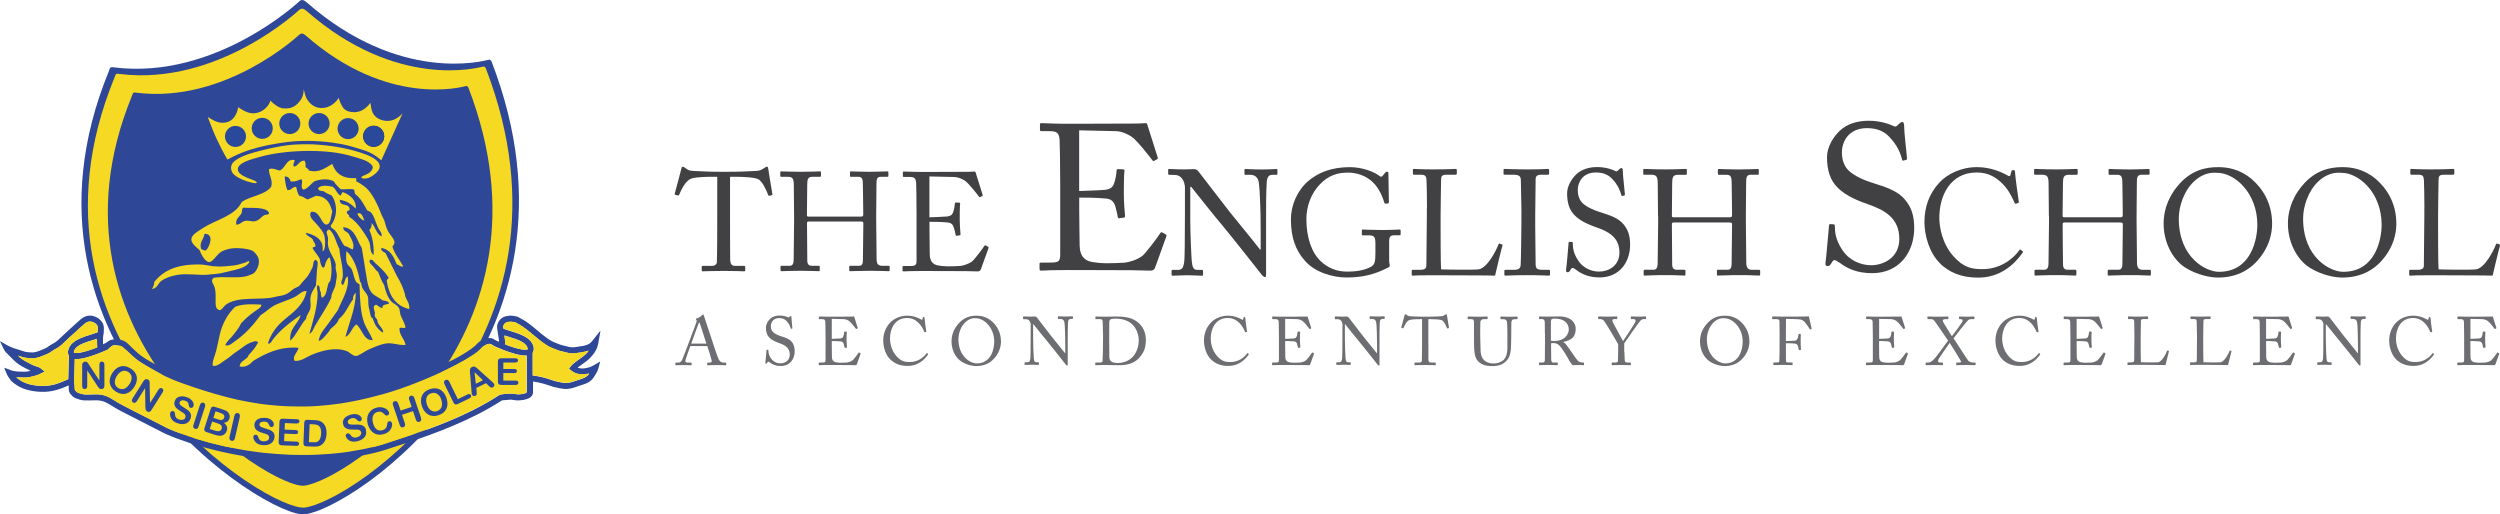<?xml version="1.0" encoding="UTF-8"?>
<svg id="Layer_1" data-name="Layer 1" xmlns="http://www.w3.org/2000/svg" viewBox="0 0 365.42 75.19">
  <defs>
    <style>
      .cls-1, .cls-2, .cls-3, .cls-4, .cls-5, .cls-6, .cls-7, .cls-8, .cls-9 {
        stroke-width: 0px;
      }

      .cls-1, .cls-7 {
        fill: #2e4797;
      }

      .cls-2, .cls-9 {
        fill: #f6d922;
      }

      .cls-3 {
        fill: #2a499b;
      }

      .cls-4 {
        fill: none;
      }

      .cls-5 {
        fill: #6d6e71;
      }

      .cls-6 {
        fill: #000;
      }

      .cls-7, .cls-9 {
        fill-rule: evenodd;
      }

      .cls-8 {
        fill: #414042;
      }
    </style>
  </defs>
  <g>
    <path class="cls-1" d="M43.78.17c.09-.02.33-.46,1.04.17,13.63,11.95,25.93,8.56,26.62,8.39.21-.05.36.14.42.29,15.89,41.29-20.26,65.34-27.3,66.16-5.39.63-45.2-24.33-28.66-64.75.04-.1.12-.38.22-.52.13-.16.46-.07.54-.06C31.55,11.71,43.78.17,43.78.17Z"/>
    <path class="cls-2" d="M43.78,1.43c.08-.02.32-.44,1.01.16,13.22,11.59,25.15,8.3,25.82,8.14.21-.05.36.13.41.28,15.41,40.06-19.66,63.39-26.49,64.18-5.23.61-43.85-23.61-27.81-62.82.04-.09.12-.37.22-.5.12-.16.45-.07.52-.06,14.45,1.81,26.31-9.39,26.31-9.39Z"/>
    <path class="cls-1" d="M43.79,5.05c.08-.02.29-.4.91.15,11.98,10.5,22.79,7.53,23.4,7.38.19-.04.32.12.37.25,13.97,36.3-17.81,57.44-24,58.16-4.74.55-39.73-21.39-25.2-56.93.04-.08.1-.34.2-.46.11-.14.41-.06.47-.05,13.09,1.64,23.84-8.51,23.84-8.51Z"/>
    <g>
      <path class="cls-7" d="M87.76,48.41c-.02.09-.03.18-.05.27-.09.53-.18,1.06-.28,1.59-.09.48-.29.91-.57,1.32-.41.58-.91,1.06-1.49,1.46-.27.19-.54.38-.81.58-.04.03-.07.06-.12.1.04.02.06.03.08.04.32.1.64.11.97.06.54-.07,1.03-.26,1.49-.55.24-.15.48-.29.74-.44,0,.05,0,.09-.02.12-.07.29-.15.58-.23.87-.08.29-.21.56-.37.81-.08.12-.15.24-.22.36-.35.6-.88.97-1.53,1.17-.42.13-.83.26-1.23.41-.35.13-.7.22-1.07.26-.4.04-.79,0-1.19-.08-.31-.07-.62-.12-.92-.2-.29-.08-.59-.18-.87-.28-.67-.23-1.35-.39-2.05-.5-.03,0-.06,0-.11,0v.2c0,.45,0,.89,0,1.34,0,.36-.17.62-.47.81-.28.17-.59.26-.9.32-.41.07-.82.1-1.23.05-.12-.01-.24-.04-.35-.05-.13-.02-.26-.04-.39-.03-.37.02-.75.06-1.12.09-.05,0-.1.03-.14.05-2.29,1.48-4.73,2.67-7.24,3.73-2.08.88-4.21,1.64-6.35,2.35-1.1.36-2.2.73-3.3,1.08-1.06.34-2.14.6-3.23.81-.71.14-1.43.26-2.14.37-.5.08-1.01.13-1.51.19-.62.06-1.24.13-1.86.17-1.58.1-3.16.16-4.74.09-.53-.02-1.05-.03-1.58-.06-.44-.02-.87-.06-1.31-.09-.41-.03-.83-.07-1.24-.11-.41-.04-.81-.09-1.21-.14-.39-.05-.77-.1-1.16-.16-.5-.08-1-.15-1.49-.24-.77-.14-1.53-.29-2.29-.46-1.67-.37-3.32-.82-4.95-1.35-1.12-.37-2.23-.77-3.32-1.24-.27-.11-.52-.25-.78-.38-1.9-.97-3.79-1.94-5.69-2.91-.66-.34-1.3-.71-1.93-1.11-.26-.16-.53-.3-.82-.41-.43-.16-.88-.19-1.34-.18-.51.02-1.03.03-1.54.01-.41-.01-.8-.15-1.18-.29-.2-.07-.37-.18-.52-.33-.1-.1-.19-.2-.28-.3-.17-.2-.25-.43-.26-.69,0-.14,0-.28,0-.42,0-.05,0-.1-.01-.16-.06.03-.12.05-.17.07-.49.22-.98.42-1.5.57-.8.23-1.62.34-2.45.3-.85-.04-1.69-.17-2.49-.47-.67-.25-1.26-.65-1.79-1.12-.03-.03-.05-.06-.07-.09-.1-.15-.2-.3-.31-.45-.11-.16-.21-.33-.29-.51-.1-.26-.21-.51-.31-.77-.01-.03-.02-.06-.04-.11.04.01.07.02.1.03.28.1.56.21.84.32.35.13.71.19,1.08.21.31.01.63.02.94.02.28,0,.55-.05.83-.11.01,0,.02-.01.04-.02-.03-.02-.06-.04-.08-.05-.3-.15-.6-.3-.9-.46-.57-.29-1.09-.65-1.53-1.12-.27-.29-.56-.56-.84-.84-.08-.08-.17-.16-.24-.24-.13-.13-.22-.28-.3-.44-.17-.35-.34-.7-.5-1.04-.02-.04-.05-.07-.08-.11v-.03s.09.04.14.06c.33.19.66.38,1,.57.09.05.19.1.28.14.39.17.77.33,1.18.43.13.03.25.08.38.12.41.14.83.29,1.27.3.19,0,.38.04.57.03.33-.03.65-.11.96-.24.26-.11.53-.21.79-.33.14-.06.28-.14.41-.23.24-.17.48-.34.74-.47.35-.17.65-.4.93-.67.11-.11.22-.21.33-.32.33-.3.64-.6.97-.9.35-.32.7-.64,1.05-.96.27-.24.54-.49.82-.73.28-.23.59-.42.95-.49.06-.01.11-.02.17-.04h.46c.08.02.15.03.23.05.57.13,1.02.45,1.34.94.15.23.21.49.23.76,0,.21-.02.42-.01.64,0,.18-.04.34-.08.51-.02.11-.03.23-.03.34,0,.26,0,.53,0,.79v.15c.06-.03.1-.05.15-.07.21-.07.38-.19.56-.33.28-.22.61-.32.97-.32.11,0,.21,0,.32,0,.25,0,.48.04.72.11.36.1.66.28.93.54.25.24.5.47.74.72.7.71,1.48,1.29,2.35,1.78.7.4,1.4.8,2.11,1.18,1.01.54,2.07.97,3.15,1.35,2.13.76,4.28,1.44,6.47,2,1.08.28,2.17.52,3.28.7.66.11,1.31.21,1.97.3.54.07,1.08.11,1.62.16,1.2.11,2.41.14,3.61.13.54,0,1.08-.02,1.62-.04.46-.02.93-.05,1.4-.09.53-.05,1.06-.1,1.58-.16.53-.07,1.06-.14,1.58-.23.77-.14,1.54-.28,2.31-.45,2.49-.54,4.92-1.24,7.29-2.15,2.22-.85,4.4-1.79,6.5-2.9.88-.46,1.74-.95,2.55-1.53.21-.15.41-.32.62-.49.07-.06.14-.12.19-.19.29-.37.69-.57,1.09-.76.28-.13.58-.19.89-.17.26.02.5.1.7.27,0,0,.02.02.03.02.18.1.37.18.58.25.02-.13-.01-.25-.03-.37-.08-.5-.14-1-.23-1.5-.15-.83.43-1.67,1.26-1.86.14-.03.28-.04.41-.06.02,0,.03-.01.05-.02h.38c.13.02.26.03.39.05.21.03.42.06.61.17.3.17.6.33.9.51.61.38,1.16.84,1.71,1.3.5.42.99.84,1.52,1.22.43.31.89.59,1.4.76.17.06.34.14.51.2.13.05.26.09.39.12.29.07.58.13.86.21.35.09.7.11,1.06.05.26-.04.51-.09.77-.12.21-.02.41-.06.61-.12.11-.04.22-.07.33-.11.21-.07.4-.19.55-.35.08-.08.16-.17.23-.26.35-.44.7-.88,1.05-1.33.03-.04.06-.07.09-.1v.05ZM10.94,52.49v.15c0,.4-.02.81-.03,1.21-.02.62-.03,1.24-.05,1.86,0,.05,0,.1.01.15.02.13.04.25.04.38.02.21.02.42.03.64,0,.04,0,.09.03.12.12.17.25.33.46.41.4.16.82.27,1.25.26.43,0,.86-.02,1.29-.03.33-.01.66.01.99.08.46.09.88.27,1.28.51.37.21.72.45,1.09.66.61.34,1.22.67,1.84.98,1.62.83,3.23,1.65,4.85,2.47.23.12.46.25.69.35,1.35.56,2.73,1.06,4.13,1.49,1.28.4,2.58.74,3.89,1.03.69.15,1.38.29,2.08.42.42.08.84.15,1.26.22.31.05.63.09.94.14.28.04.55.07.83.11.25.03.5.06.76.09.29.03.58.06.87.08.35.03.7.07,1.05.09.34.02.68.04,1.02.06.52.02,1.03.06,1.55.07,1.16.01,2.33.03,3.49-.04.55-.03,1.09-.06,1.64-.1.45-.03.89-.08,1.33-.13.5-.06.99-.11,1.49-.19.66-.1,1.33-.22,1.99-.35,1.06-.2,2.11-.45,3.14-.79,1.7-.55,3.39-1.11,5.09-1.69,2.02-.69,4-1.47,5.95-2.34,2.01-.91,3.96-1.92,5.81-3.13.04-.03.1-.05.15-.06.14-.02.28-.04.42-.06.41-.06.82-.09,1.24-.07.1,0,.2.02.29.03.2.02.4.06.59.07.18,0,.36,0,.54-.03.22-.03.43-.08.64-.16.08-.03.11-.07.11-.16,0-1.73,0-3.47,0-5.2,0-.04,0-.07,0-.12-.04,0-.07,0-.1,0-.16,0-.32,0-.47-.01-.42-.05-.83-.14-1.24-.26-.95-.27-1.86-.63-2.76-1.02-.21-.09-.4-.22-.59-.34-.07-.05-.14-.08-.22-.08-.09,0-.18,0-.27.03-.38.11-.72.29-.99.59-.07.08-.15.15-.22.23-.3.28-.64.53-.98.77-.81.55-1.66,1.03-2.53,1.48-1.91,1-3.87,1.87-5.88,2.65-1.54.6-3.09,1.15-4.68,1.59-1.37.38-2.74.72-4.13,1-.71.14-1.43.27-2.15.38-.55.09-1.11.15-1.66.21-.52.06-1.04.11-1.56.14-.54.04-1.09.07-1.63.08-.89,0-1.79,0-2.69-.02-.49,0-.97-.04-1.46-.08-.48-.03-.96-.08-1.43-.13-.45-.05-.89-.09-1.34-.16-.6-.09-1.2-.19-1.79-.3-.99-.17-1.97-.4-2.95-.65-2.21-.57-4.39-1.26-6.54-2.03-1.09-.39-2.16-.83-3.19-1.37-.62-.33-1.23-.68-1.84-1.03-.39-.23-.79-.46-1.17-.71-.57-.38-1.1-.82-1.58-1.3-.31-.31-.63-.6-.95-.9-.05-.05-.11-.1-.18-.12-.15-.05-.3-.12-.45-.13-.23-.02-.45-.02-.68-.01-.15,0-.29.07-.41.17-.11.09-.21.18-.33.26-.05.04-.09.08-.07.14-.02.01-.03.02-.04.02-.1.05-.2.09-.3.14-1,.43-2.01.83-3.07,1.1-.46.12-.93.2-1.42.19-.02,0-.04,0-.08,0ZM73.54,48c.1.05.18.1.27.13.25.09.5.17.76.25.56.17,1.13.34,1.67.58.39.18.77.39,1.09.67.31.28.54.62.65,1.03.07.29.07.58-.09.85-.02.04-.03.1-.03.15v3.21s.07.02.1.03c.12.02.23.03.35.05.7.11,1.39.28,2.06.51.26.09.51.18.77.25.3.08.61.14.92.2.32.07.65.1.97.06.29-.04.56-.12.84-.21.39-.13.78-.27,1.17-.39.27-.08.5-.2.72-.36.14-.1.25-.23.35-.39-.02,0-.03-.01-.05,0-.02,0-.05,0-.07.01-.48.1-.96.13-1.45.04-.55-.1-.99-.39-1.37-.78,0-.01,0-.03.02-.04.2-.27.41-.53.67-.74.2-.16.4-.31.61-.46.27-.2.54-.38.8-.58.27-.2.51-.43.71-.71.02-.02.03-.05.06-.1-.11.03-.2.07-.29.09-.21.05-.41.1-.62.14-.22.04-.45.06-.68.1-.26.04-.52.09-.78.08-.31-.01-.62-.05-.92-.14-.26-.08-.53-.13-.79-.19-.39-.1-.74-.28-1.12-.41-.4-.14-.78-.34-1.13-.59-.21-.15-.43-.29-.63-.45-.48-.39-.96-.78-1.44-1.18-.68-.57-1.38-1.09-2.16-1.5-.06-.03-.12-.07-.18-.09-.35-.07-.7-.12-1.05-.05-.35.06-.6.26-.69.61-.03.11-.01.23-.02.35ZM9.98,55.41s0-.03,0-.04c.03-1.09.06-2.18.09-3.27,0-.04,0-.09-.02-.12-.14-.27-.14-.55-.07-.83.12-.46.38-.81.74-1.1.32-.27.68-.46,1.06-.62.47-.21.97-.36,1.46-.51.31-.1.63-.21.94-.31.09-.03.13-.09.13-.18,0-.18,0-.36,0-.55,0-.08-.03-.17-.06-.24-.23-.45-.84-.72-1.33-.61-.17.04-.32.12-.45.22-.27.22-.53.45-.79.68-.21.18-.4.39-.6.57-.61.53-1.21,1.06-1.78,1.64-.36.36-.77.66-1.23.9-.17.08-.33.18-.47.3-.25.19-.52.35-.82.46-.16.06-.32.13-.47.19-.35.15-.7.27-1.08.34-.2.03-.41.08-.62.05-.16-.02-.32-.03-.47-.04-.28-.02-.55-.06-.82-.14-.22-.07-.43-.14-.68-.22.04.05.07.08.1.11.34.34.74.59,1.16.81.28.14.56.28.84.43.18.1.37.17.56.22.24.06.47.15.67.3.17.13.33.26.5.4.02.02.03.04.05.06-.02.02-.03.03-.04.04-.44.23-.87.45-1.35.58-.54.15-1.07.28-1.64.26-.36-.01-.71-.03-1.07-.04,0,0-.02,0-.04.01.31.26.62.49.98.66.69.34,1.44.49,2.2.56.31.03.63.03.94.03.34,0,.68-.05,1.01-.11.55-.1,1.07-.28,1.59-.5.29-.13.59-.25.89-.38ZM10.82,51.56c.09.02.19.04.28.04.27.01.53-.03.79-.09.57-.12,1.12-.29,1.66-.49.22-.08.44-.16.65-.24-.01-.42-.02-.83-.04-1.25-.13.04-.26.08-.39.12-.52.16-1.04.31-1.54.51-.34.14-.67.3-.96.54-.18.14-.33.31-.42.52-.04.1-.08.2-.05.34ZM73.85,50.34s.04.02.06.03c.76.29,1.54.56,2.34.7.24.04.49.07.73.03.14-.02.17-.06.14-.19-.03-.16-.1-.3-.2-.42-.14-.18-.31-.32-.5-.44-.3-.19-.63-.34-.96-.46-.55-.19-1.11-.36-1.67-.54-.02,0-.04,0-.07,0,.05.44.15.85.13,1.29Z"/>
      <path class="cls-9" d="M10.94,52.49s.06,0,.08,0c.49.02.96-.07,1.42-.19,1.06-.27,2.07-.66,3.07-1.1.1-.04.2-.09.3-.14,0,0,.02-.01.04-.02-.02-.07.02-.1.07-.14.11-.08.22-.17.33-.26.12-.1.25-.17.41-.17.23,0,.46-.01.68.01.15.02.3.08.45.13.06.02.12.07.18.12.32.3.64.59.95.9.49.48,1.01.92,1.58,1.3.38.25.78.48,1.17.71.61.35,1.22.7,1.84,1.03,1.03.54,2.1.98,3.19,1.37,2.15.77,4.33,1.46,6.54,2.03.98.25,1.96.48,2.95.65.6.1,1.19.21,1.79.3.44.07.89.11,1.34.16.48.05.95.09,1.43.13.49.03.97.07,1.46.08.89.02,1.79.03,2.69.02.54,0,1.09-.04,1.63-.08.52-.04,1.04-.09,1.56-.14.55-.06,1.11-.13,1.66-.21.72-.11,1.44-.24,2.15-.38,1.39-.28,2.77-.62,4.13-1,1.59-.44,3.14-.99,4.68-1.59,2-.78,3.97-1.65,5.88-2.65.87-.45,1.72-.93,2.53-1.48.35-.23.68-.48.98-.77.08-.07.16-.15.22-.23.27-.3.61-.48.99-.59.08-.03.18-.02.27-.03.08,0,.15.03.22.08.19.13.38.25.59.34.9.39,1.82.75,2.76,1.02.41.12.82.21,1.24.26.15.02.31.01.47.01.03,0,.06,0,.1,0,0,.04,0,.08,0,.12,0,1.73,0,3.47,0,5.2,0,.09-.03.13-.11.16-.21.08-.42.13-.64.16-.18.02-.36.03-.54.03-.2,0-.39-.05-.59-.07-.1-.01-.19-.03-.29-.03-.42-.01-.83.02-1.24.07-.14.02-.28.03-.42.06-.05,0-.11.03-.15.06-1.84,1.21-3.8,2.22-5.81,3.13-1.95.87-3.93,1.65-5.95,2.34-1.69.58-3.39,1.14-5.09,1.69-1.03.33-2.08.58-3.14.79-.66.13-1.33.24-1.99.35-.49.08-.99.13-1.49.19-.44.05-.88.09-1.33.13-.54.04-1.09.07-1.64.1-1.16.07-2.33.06-3.49.04-.52,0-1.04-.04-1.55-.07-.34-.02-.68-.04-1.02-.06-.35-.03-.7-.06-1.05-.09-.29-.03-.58-.05-.87-.08-.25-.03-.5-.06-.76-.09-.28-.04-.55-.07-.83-.11-.31-.04-.63-.09-.94-.14-.42-.07-.84-.14-1.26-.22-.69-.13-1.39-.27-2.08-.42-1.31-.29-2.61-.64-3.89-1.03-1.4-.43-2.78-.93-4.13-1.49-.24-.1-.46-.23-.69-.35-1.62-.82-3.24-1.64-4.85-2.47-.62-.32-1.23-.65-1.84-.98-.37-.21-.72-.44-1.09-.66-.4-.23-.83-.41-1.28-.51-.33-.07-.66-.09-.99-.08-.43.01-.86.03-1.29.03-.43,0-.85-.1-1.25-.26-.2-.08-.34-.24-.46-.41-.02-.03-.02-.08-.03-.12,0-.21-.01-.42-.03-.64,0-.13-.03-.25-.04-.38,0-.05-.01-.1-.01-.15.02-.62.03-1.24.05-1.86.01-.4.02-.81.03-1.21v-.15Z"/>
      <path class="cls-9" d="M73.54,48c0-.12,0-.24.02-.35.09-.35.33-.55.69-.61.35-.06.7-.02,1.05.05.06.01.12.06.18.09.79.4,1.49.93,2.16,1.5.48.4.96.79,1.44,1.18.2.16.42.31.63.45.35.25.72.44,1.13.59.38.13.73.32,1.12.41.26.06.53.11.79.19.3.09.61.13.92.14.26.01.52-.03.78-.08.22-.04.45-.06.68-.1.21-.04.41-.09.62-.14.09-.02.17-.05.29-.09-.03.05-.04.08-.06.1-.2.28-.44.51-.71.71-.26.2-.54.38-.8.58-.21.15-.41.3-.61.46-.27.21-.47.48-.67.74,0,0,0,.02-.02.04.38.39.82.68,1.37.78.49.09.97.06,1.45-.04.03,0,.05-.01.07-.01.01,0,.02,0,.05,0-.09.16-.21.29-.35.39-.22.16-.46.28-.72.36-.39.12-.78.25-1.17.39-.27.09-.55.18-.84.21-.33.04-.65.01-.97-.06-.31-.07-.61-.12-.92-.2-.26-.07-.52-.16-.77-.25-.67-.23-1.35-.4-2.06-.51-.12-.02-.23-.03-.35-.05-.03,0-.05-.01-.1-.03v-3.21c0-.05,0-.11.03-.15.16-.27.16-.56.09-.85-.1-.41-.33-.75-.65-1.03-.32-.29-.7-.5-1.09-.67-.54-.24-1.1-.41-1.67-.58-.25-.08-.51-.16-.76-.25-.09-.03-.17-.08-.27-.13Z"/>
      <path class="cls-9" d="M9.98,55.41c-.3.13-.59.26-.89.38-.51.22-1.04.39-1.59.5-.33.06-.67.11-1.01.11-.31,0-.63,0-.94-.03-.76-.07-1.51-.21-2.2-.56-.35-.18-.67-.4-.98-.66.02,0,.03-.01.04-.01.36.01.71.03,1.07.04.56.02,1.1-.12,1.64-.26.48-.13.91-.36,1.35-.58.01,0,.03-.02.04-.04-.02-.02-.03-.04-.05-.06-.16-.13-.33-.26-.5-.4-.2-.15-.43-.24-.67-.3-.2-.05-.38-.13-.56-.22-.28-.15-.56-.28-.84-.43-.42-.22-.82-.47-1.16-.81-.03-.03-.05-.06-.1-.11.24.08.46.15.68.22.27.09.55.12.82.14.16.01.32.02.47.04.21.02.41-.02.62-.05.38-.06.73-.18,1.08-.34.15-.07.31-.13.47-.19.3-.11.56-.27.82-.46.15-.11.31-.21.47-.3.46-.23.87-.53,1.23-.9.57-.57,1.18-1.1,1.78-1.64.21-.18.4-.38.6-.57.26-.23.52-.46.79-.68.13-.11.28-.18.45-.22.49-.11,1.1.16,1.33.61.04.07.06.16.06.24,0,.18,0,.37,0,.55,0,.09-.04.15-.13.18-.31.1-.63.21-.94.31-.5.15-.99.3-1.46.51-.38.17-.74.36-1.06.62-.36.29-.62.65-.74,1.1-.07.28-.07.56.07.83.02.03.02.08.02.12-.03,1.09-.05,2.18-.09,3.27,0,0,0,.02,0,.04Z"/>
      <path class="cls-9" d="M10.82,51.56c-.03-.14.01-.24.05-.34.09-.22.24-.38.42-.52.29-.23.62-.4.96-.54.5-.21,1.02-.36,1.54-.51.13-.04.26-.08.39-.12.01.42.02.83.04,1.25-.22.08-.44.16-.65.24-.54.2-1.1.37-1.66.49-.26.05-.53.1-.79.09-.09,0-.19-.03-.28-.04Z"/>
      <path class="cls-9" d="M73.85,50.34c.02-.44-.08-.86-.13-1.29.03,0,.05,0,.07,0,.55.18,1.12.35,1.67.54.34.11.66.26.96.46.19.12.37.26.5.44.1.13.17.27.2.42.03.14,0,.17-.14.19-.25.04-.49.01-.73-.03-.81-.14-1.58-.41-2.34-.7-.02,0-.03-.02-.06-.03Z"/>
    </g>
    <path class="cls-9" d="M52.87,26.04c-.25-.26.53-.44.88-.64.33-.18.6-.43.72-.8.15-.45-.6-.92-1.04-1.12-.52-.23-1.78-.6-2.55-.8-3.61-.95-9.25-.76-12.85.24-1.34.37-3.29.87-3.27,1.83.02,1.08,2.54,1.51,2.71,1.84.43.45-1.38-.03-2-.32-.84-.4-1.86-.83-1.67-1.99.1-.6.87-1.05,1.52-1.36.75-.35,1.66-.61,2.71-.88,1.27-.33,2.69-.64,3.91-.8.42-.06.83-.09,1.31-.12.37-.02,1.68-.06,2.49-.02,2.55.13,4.8.52,6.89,1.18,1.11.35,2.82,1,2.87,1.99.03.52-.43.99-.96,1.36-.24.16-.92.66-1.67.4Z"/>
    <g>
      <path class="cls-9" d="M36.28,38.17c.14-.03.15.06.16.16-.56.92-2.13,1.1-3.43,1.44-.31.08-.55.14-.83.19-.43.07-.82.1-1.31.14-.4.04-.81.11-1.53.07-1.07-.06-1.36-.06-2.08-.08-1.1-.04-2.67.25-3.67.96-.51.36-.55,1.07-1.36,1.2.12-.33.34-.57.32-1.04,1.42-1.74,3.36-2.61,6.7-2.55.61,0,1.24.18,1.84.24,1.51.15,2.05-.02,2.93-.08.19-.01.48-.07.55-.08.19-.03.41-.11.59-.16.7-.19.76-.21,1.12-.4Z"/>
      <g>
        <path class="cls-9" d="M53.27,32.26c-.51-.18-.86-.53-1.04-1.04.67-.29.83.59,1.04,1.04Z"/>
        <path class="cls-9" d="M58,40.31c.59.98.92,1.77,1.18,2.64.06.89.75,1.17.64,2.23-1.95-.47-2.93-1.91-3.27-3.99-.1-.4.25-.34.24-.64-.52-.81-1.18-1.42-1.92-2.08-.23-.21-.38-.61-.8-.48-.23.4.27.71.48.96.24.29.43.62.72.8.27.66.5,1.36.88,1.91.21.93.52,1.88,1.12,2.47.29.28.81.45,1.04.88.16.29.12.69.24,1.04.2.59.62,1.14.72,1.83-.31.18-.58-.09-.88.08-.03,1.15.75,1.49.88,2.47-1.25.06-2-.46-3.19-.16-.61.15-1.45.48-2.16.8-.66.29-1.44.96-1.91.96-.49,0-.84-.52-1.36-.72-1.68-.63-3.75-.01-5.11.56-.74.31-1.49.96-2.47.88-.41-.69.46-1.23.56-1.91-2.77-.24-4.88.87-6.62,1.91-.43.47-1.1,1.05-1.99.8.06-.67.74-.9,1.12-1.28.09-.09.13-.28.24-.4.19-.21.3-.36.56-.64.28-.3.53-.72.8-1.2-.15-.14-.48-.23-.72-.08-.14.09-.19.04-.48.16-.54.23-1.08.66-1.6,1.04-.26.19-.55.36-.8.56-.45.36-.72.61-1.28.96-.47.29-1.1.94-1.76.8-.09-.53.14-1.07.32-1.6.32-.96.46-1.97.72-3.03.39-1.61,1.17-2.99,2.23-3.99,1.06-.45,2.55-.4,3.83-.32.05.45-.64.72-1.04,1.04-.19.15-.43.31-.64.48-.46.39-.84.74-1.28,1.2-.27.65-.72,1.16-1.12,1.68-.39.51-.92.91-1.2,1.52.55.22,1.08-.34,1.51-.64,1.43-.98,2.6-2.32,3.67-3.75.55-.33.98-.74,1.52-1.12,1.03-.72,2.44-.96,3.59-1.6.53-.3.97-.86,1.6-.8-.34,1.88-1.79,3.01-3.11,4.07-1.09.88-2.03,1.97-2.55,3.59.39.14.57-.36.72-.56,1.04-1.37,2.58-2.56,4.07-3.59-.35,1.4-1.68,1.83-1.51,3.75.49-.42.83-1.05,1.19-1.59.37-.55.66-1.15,1.12-1.6,0-.53.53-.98.64-1.6.09-.49-.07-1.05,0-1.52.11-.78.51-1.22.8-1.76.03-.64.12-1.46.16-2.31.02-.55.32-1.26-.24-1.44-.39.23-.28.73-.4,1.04-.09.22-.28.57-.4.8-.29.58-.59.87-1.04,1.36-.18.2-.37.49-.56.64-.22.17-.61.27-.88.48-.28.22-.56.51-1.04.72-.58.26-.92.2-1.67.4-2.01.52-5.31-.19-7.1,1.12-.3.22-.51.69-.88.8-1.04-.2-.38-1.76-.72-3.19-.17-.7-.69-.98-.24-1.52,1.41-.34,3.92.21,5.27-.4.49-.22.61-.14.96-.64.23-.32.56-.99.4-1.76-.09-.4-.61-1.05-.96-1.2-.64-.28-1.92-.44-2.95-.32-.43.05-1.28.24-1.76.64-.52.43-1.09,1.34-1.52,1.36-.62.02-1.23-1.15-1.44-1.75-.77-.68-1.83-1.43-.72-2.39.26-.23.9-.64,1.28-.88,1.85-1.18,4.67-1.75,5.59-3.75,1.26-.92,3.38-.99,4.31-2.23.31-.98-.34-1.61-.32-2.55.44-.33,1.25.16,1.6.16.83-.35.96-1.79,2.16-1.52-.03.41-.36.67-.08.96.67-.13.7-.9,1.51-.88.16.19.19.51.16.88.08.26.44.25.48.56,1.53.42,2.43-.41,3.43-.96.47,1.36,1.47,2.2,3.43,2.07.09.09.09.28.08.48.47.22.86.52,1.27.8,1.07.87,1.91,2.72,2.48,4.23.09.23.23.41.32.64.22.58.23.98.56,1.6.45.84,1.45,1.51.64,2.23.34,1.18,1.08,1.95,1.6,2.95-.5.07-.61-.25-.96-.32-.44-1.1-.92-2.16-2.23-2.39-.18.24.17.54.59.74M55.75,34.58c.16-.52-.26-.84-.48-1.28-.38-.78-.6-1.88-1.12-2.31-.14-.11-.35-.16-.48-.24-.5-.88-.96-1.8-1.75-2.39-.11-.16-.08-.46-.16-.64-.59-.22-1.5.06-2-.08-.33-.37-.71-.67-.96-1.12-.78-.47-2.06-.34-2.87,0-.51.4-.86.94-1.52,1.2-.68-.23.03-1.33-.4-1.52-.46.15-.81.41-1.52.32-.14-.39-.31-.75-.88-.72.07.82.19,1.51.4,1.99.64.05.67-.5,1.28-.48.13.51.2,1.08.56,1.36.52.01.71.36,1.12.48.44-.17.85-.37,1.28-.56.07.11.47.06.72.16.99.39,1.31,1.16,1.6,2.15-.21.73-.19,1.92-.88,1.92-.72,0-.96-2.13-2.23-1.84-.42.74.46,1.33.88,1.84.46.56,1.01,1.14,1.12,1.84.09.55.15,1.98-.32,2.07.26-1.71-1.09-2.4-2.47-2.71.14.5.75.6,1.04.96.04.05.06.21.08.24.13.21.32.41.32.72,0,.26-.47.06-.4.4.33.52.74.96,1.04,1.52.05.53.15,1.03.48,1.28.33-.1.27-.54.4-.8.13-.27.29-.64.56-.72.33,1.04.35,2.35.08,3.43-.03.12-.19.19-.24.32-.29.77-.25,1.88-.96,2.15-.13-.18-.19-.44-.16-.8-.3-.2-.03-.98-.48-1.04-.22.38,0,.74,0,1.12-.02,2.2-.69,4.04-1.2,5.98.45-.19.58-.73.8-1.12.78-1.39,1.77-2.74,2.39-4.15.02-.78.56-1.3.64-1.99.05-.48.13-.76.16-1.04.06-.53-.12-.89-.16-1.2-.03-.23.05-.47,0-.72-.2-.91-1.01-1.7-1.12-2.79-.04-.38.03-.69,0-1.04-.03-.34-.49-.95.16-1.2.84.62.99,1.94,1.52,2.87,0,1,.59,2.69.48,4.07-.04.44-.45.89,0,1.2.35-.31.27-1.06.72-1.28.32,1.72-.83,3.43-1.44,4.95-.49.66-.93,1.33-1.36,1.92-.57.8-1.28,1.46-1.44,2.55.35,0,.69-.42.96-.72.3-.32.61-.69.8-1.04.48-.39.98-.77,1.2-1.44.95-.7,1.35-1.94,2.07-2.87-.05-.5.18-.73.4-.96-.03,2.28-.94,4.29-1.52,6.46.8-.34.91-1.37,1.6-1.83.85.67,1.06,2.4,2.39,2.31-.3-.9-.94-1.66-1.28-2.63-.53-1.56-.59-3.31-.64-5.43-.01-.1,0-.08-.08-.16-.8-.28-.7-1.48-1.12-2.23-.15-.26-.43-.4-.56-.64-.27-.48-.23-1.29-.16-1.92,1.14.98,1.7,2.9,1.99,4.47.29.22.16.57.32.88.3.6.88.95.88,1.68,0,.73.01.97.16,1.52.09.33.13.76.24,1.04.04.11.19.14.24.24.19.41.27.81.56,1.2.27.35.57.68.96.88.1-.44-.43-.87-.72-1.36-.1-.17-.06-.36-.16-.56-.11-.21-.26-.27-.32-.48-.04-.13.04-.39,0-.56-.09-.42-.38-.92.16-1.12.37.11.49.46.96.48-.07-.56.5-.46.96-.64-.08-.4-.56-.39-.96-.48-.65-.55-1.32-.65-1.75-1.36-.48-.78-.62-2.41-.8-3.35-.18-.98-.3-2.03-.48-2.95-.75-1.16-.96-2.87-2.71-3.03-.02.61.55.62.8.96.33.64.98,1.63.56,2.31-.38-.2-.74-.43-1.2-.56-.52-.7-.81-1.59-1.36-2.23-.22-.26-.62-.32-.64-.72,1-1.17,1.04-3.12.16-4.39-.41-.2-.87-.35-1.2-.64-.4,0-.73-.07-.8-.4.38-.57,1.45-.39,2.15-.24.47.33.59,1.01,1.12,1.28.21-.08.1-.49.4-.48,1.08.41,1.96,1.21,1.84,2.39-.6-.6-1.27-1.13-2.32-1.28-.1,1.08,1.42.35,1.43,1.44-.07.2-.44.09-.4.4-.01.33.39.25.32.64,1.05.65,1.77,1.7,2.47,2.79.18.27.38.62.48.88.26.67,0,1.47.64,1.91.05-1.49-.2-2.67-.64-3.67.26-.16.43-.76.32-1.04.56.59.7,1.59,1.44,1.99ZM35.56,30.35c-.21.14-.17.53-.24.8-.29.53-.89.76-.8,1.68.52.06.84-.48,1.36-.56.43-.07.88.13,1.28.08.73-.1.93-.59,1.44-.88.31-.18.69.05.72-.4-.53-.91-2.69-.6-3.75-.72ZM30.05,34.18h-.16c-.09.78-.82,1.28-.48,2.23.29.06.43.31.72.16.47-.46,1.2-2.26-.08-2.39Z"/>
      </g>
    </g>
    <path class="cls-4" d="M42.36,16.52c-.85,0-1.54.69-1.54,1.54s.69,1.54,1.54,1.54,1.54-.69,1.54-1.54-.69-1.54-1.54-1.54Z"/>
    <path class="cls-4" d="M38.33,17.22c-.85,0-1.54.69-1.54,1.54s.69,1.54,1.54,1.54,1.54-.69,1.54-1.54-.69-1.54-1.54-1.54Z"/>
    <path class="cls-4" d="M46.64,16.52c-.85,0-1.54.69-1.54,1.54s.69,1.54,1.54,1.54,1.54-.69,1.54-1.54-.69-1.54-1.54-1.54Z"/>
    <path class="cls-4" d="M34.42,18.4c-.85,0-1.54.69-1.54,1.54s.69,1.54,1.54,1.54,1.54-.69,1.54-1.54-.69-1.54-1.54-1.54Z"/>
    <path class="cls-4" d="M50.88,17.26c-.85,0-1.54.69-1.54,1.54s.69,1.54,1.54,1.54,1.54-.69,1.54-1.54-.69-1.54-1.54-1.54Z"/>
    <path class="cls-6" d="M34.42,21.48c-.85,0-1.54-.69-1.54-1.54s.69-1.54,1.54-1.54,1.54.69,1.54,1.54-.69,1.54-1.54,1.54Z"/>
    <path class="cls-6" d="M38.33,20.3c-.85,0-1.54-.69-1.54-1.54s.69-1.54,1.54-1.54,1.54.69,1.54,1.54-.69,1.54-1.54,1.54Z"/>
    <path class="cls-6" d="M42.36,19.6c-.85,0-1.54-.69-1.54-1.54s.69-1.54,1.54-1.54,1.54.69,1.54,1.54-.69,1.54-1.54,1.54Z"/>
    <path class="cls-6" d="M46.64,19.6c-.85,0-1.54-.69-1.54-1.54s.69-1.54,1.54-1.54,1.54.69,1.54,1.54-.69,1.54-1.54,1.54Z"/>
    <path class="cls-6" d="M50.88,20.34c-.85,0-1.54-.69-1.54-1.54s.69-1.54,1.54-1.54,1.54.69,1.54,1.54-.69,1.54-1.54,1.54Z"/>
    <path class="cls-6" d="M54.62,21.46c-.85,0-1.54-.69-1.54-1.54s.69-1.54,1.54-1.54,1.54.69,1.54,1.54-.69,1.54-1.54,1.54Z"/>
    <path class="cls-2" d="M57.74,17.42c-1.24.59-2.78.1-3.27-.96-.21-.46-.25-.9-.32-1.44-.59.81-1.49,1.52-2.71,1.36-.09-.01-.59-.05-.96-.32-.31-.23-.39-.41-.48-.56-.24-.38-.41-.87-.48-1.2-.33.51-1.04,1.27-2,1.44-1.69.29-2.42-.87-2.73-1.38-.18-.38-.33-1.07-.39-1.31-.04.35.02.74-.4,1.49-.57.79-1.22,1.49-2.79,1.28-.29-.09-.49-.17-.72-.32-.38-.25-.67-.47-.96-.8-.42,1.32-1.97,2.27-3.43,1.68-.44-.18-.82-.38-1.28-.72-.17,1.03-.73,2.02-1.75,2.23-1.17.24-1.93-.34-2.71-.8.65,1.66.86,2.28,1.33,3.26.48,1.02.94,1.93,1.55,2.97.45-.25.83-.42,1.28-.64,1.77-.85,4.15-1.43,6.3-1.76.82-.12,1.31-.19,1.89-.24,2.06-.19,4.62-.06,6.33.24.24.04.64.09.88.14,1.46.3,1.8.46,2.79.75,1.37.39,2.06.81,3.03,1.61l3.11-6.88c-.26.33-.68.67-1.12.88ZM54.62,21.46c-.85,0-1.54-.69-1.54-1.54s.69-1.54,1.54-1.54,1.54.69,1.54,1.54-.69,1.54-1.54,1.54Z"/>
    <path class="cls-3" d="M54.62,18.38c-.85,0-1.54.69-1.54,1.54s.69,1.54,1.54,1.54,1.54-.69,1.54-1.54-.69-1.54-1.54-1.54Z"/>
    <path class="cls-3" d="M50.88,17.26c-.85,0-1.54.69-1.54,1.54s.69,1.54,1.54,1.54,1.54-.69,1.54-1.54-.69-1.54-1.54-1.54Z"/>
    <path class="cls-3" d="M46.64,16.52c-.85,0-1.54.69-1.54,1.54s.69,1.54,1.54,1.54,1.54-.69,1.54-1.54-.69-1.54-1.54-1.54Z"/>
    <path class="cls-3" d="M42.36,16.52c-.85,0-1.54.69-1.54,1.54s.69,1.54,1.54,1.54,1.54-.69,1.54-1.54-.69-1.54-1.54-1.54Z"/>
    <path class="cls-3" d="M38.33,17.22c-.85,0-1.54.69-1.54,1.54s.69,1.54,1.54,1.54,1.54-.69,1.54-1.54-.69-1.54-1.54-1.54Z"/>
    <path class="cls-3" d="M34.42,18.4c-.85,0-1.54.69-1.54,1.54s.69,1.54,1.54,1.54,1.54-.69,1.54-1.54-.69-1.54-1.54-1.54Z"/>
    <path class="cls-1" d="M13.02,53.33l1.51,2.29v-2.31c0-.15.03-.26.1-.34.06-.08.15-.11.26-.11.11,0,.2.04.27.11.06.07.1.19.1.34v3.05c0,.34-.14.51-.42.51-.07,0-.13,0-.19-.03-.05-.02-.11-.05-.16-.1-.05-.04-.1-.1-.14-.16-.04-.06-.08-.12-.12-.18l-1.48-2.26v2.27c0,.15-.03.26-.1.34-.07.08-.16.11-.27.11s-.2-.04-.27-.11c-.07-.08-.1-.19-.1-.33v-2.99c0-.13.01-.23.04-.3.04-.08.09-.14.17-.19.08-.05.16-.08.25-.08.07,0,.13.01.18.03.05.02.1.05.13.09.04.04.08.09.12.15.04.06.08.13.12.19Z"/>
    <g>
      <path class="cls-1" d="M19.07,53.84c.34.21.59.47.75.76.16.29.22.6.18.94-.04.33-.16.67-.38,1.02-.16.25-.34.46-.54.63-.2.17-.42.28-.65.34-.23.07-.47.08-.72.03-.25-.05-.51-.15-.76-.31-.26-.16-.46-.35-.61-.56-.15-.21-.24-.43-.29-.67-.04-.24-.03-.48.03-.74.06-.26.18-.51.33-.75.16-.25.34-.46.55-.63.2-.16.42-.28.65-.34.23-.06.47-.07.72-.02.24.05.49.15.74.31ZM18.95,56.12c.15-.24.24-.47.28-.7.03-.23,0-.43-.08-.61-.09-.18-.22-.33-.41-.45-.13-.08-.27-.14-.42-.16-.14-.02-.28,0-.43.04-.14.04-.28.13-.42.24-.14.12-.27.27-.39.46-.12.19-.2.37-.25.55-.05.18-.06.35-.04.5.02.15.08.29.15.41.08.12.19.22.32.31.17.11.35.16.55.17.2,0,.39-.05.59-.18.2-.13.38-.32.54-.58Z"/>
      <path class="cls-1" d="M21.87,56.17l.06,2.74,1.23-1.95c.08-.13.17-.2.26-.23.09-.03.19-.01.28.04.1.06.15.14.17.24.01.1-.02.21-.1.34l-1.63,2.58c-.18.29-.39.36-.63.21-.06-.04-.11-.08-.14-.13-.04-.05-.07-.1-.08-.17-.02-.06-.03-.13-.03-.2,0-.07,0-.15-.01-.22l-.04-2.7-1.21,1.92c-.08.13-.17.2-.27.23-.1.03-.19.01-.29-.04-.09-.06-.15-.14-.16-.24-.02-.1.01-.21.09-.34l1.6-2.53c.07-.11.13-.18.2-.23.07-.05.15-.07.24-.07.09,0,.18.02.25.07.06.04.11.08.14.12.03.05.05.1.06.15.01.05.02.12.02.19,0,.07,0,.15,0,.23Z"/>
    </g>
    <g>
      <path class="cls-1" d="M27.85,61.18c-.07.22-.19.41-.37.55-.17.14-.39.23-.64.25-.25.03-.53,0-.84-.1-.37-.12-.64-.28-.83-.5-.13-.15-.23-.33-.28-.53-.05-.2-.05-.38,0-.53.03-.09.09-.16.17-.2.08-.04.17-.05.27-.02.08.03.14.07.18.14.04.07.06.16.07.27,0,.13.03.25.06.34.03.1.09.19.17.27.08.08.21.15.37.2.22.07.42.08.59.02.17-.06.28-.16.33-.32.04-.12.03-.23-.01-.34-.05-.1-.13-.19-.23-.27-.11-.08-.25-.17-.43-.28-.25-.15-.44-.29-.6-.43-.15-.14-.26-.3-.31-.48-.06-.18-.05-.37.02-.59.07-.2.18-.37.34-.49.16-.12.36-.19.6-.21.24-.02.5.02.78.11.23.07.41.17.56.28.15.11.26.23.34.36.08.13.13.25.14.37.02.12,0,.23-.02.32-.03.09-.09.16-.17.21-.08.05-.17.06-.27.03-.09-.03-.14-.07-.17-.13-.03-.06-.06-.14-.08-.26-.02-.16-.07-.3-.14-.4-.07-.11-.2-.2-.41-.26-.19-.06-.36-.07-.51-.02-.15.05-.24.13-.28.25-.02.07-.02.14,0,.21.02.07.06.13.12.19.06.06.12.12.18.16.06.05.17.12.33.21.19.12.36.23.51.34.15.11.27.23.36.35.09.12.15.26.17.41.02.15,0,.32-.06.5Z"/>
      <path class="cls-1" d="M28.28,62.11l.94-2.91c.05-.15.12-.25.21-.31.09-.05.19-.06.3-.03.11.04.19.1.24.2.04.1.04.22,0,.38l-.95,2.91c-.05.15-.12.26-.21.31-.09.05-.2.06-.31.02-.11-.03-.18-.1-.23-.2-.04-.1-.04-.22,0-.38Z"/>
      <path class="cls-1" d="M31.32,63.53l-1.12-.37c-.16-.05-.27-.13-.31-.22-.05-.1-.04-.22,0-.38l.9-2.77c.05-.16.12-.27.22-.32.09-.05.22-.05.38,0l1.2.39c.18.06.32.12.45.18.12.06.22.14.3.24.07.08.13.17.17.27.04.1.06.21.07.31,0,.11-.01.22-.04.32-.12.37-.39.58-.82.63.43.31.58.69.43,1.14-.07.21-.18.38-.34.51-.16.13-.34.21-.55.23-.13.01-.27,0-.42-.03-.16-.03-.33-.07-.52-.14ZM31.79,61.87l-.78-.25-.35,1.08.81.26c.5.16.82.06.93-.3.06-.19.04-.34-.06-.47-.1-.13-.28-.23-.54-.32ZM31.5,60.13l-.31.95.69.22c.18.06.33.09.45.09.11,0,.21-.04.3-.12.07-.06.11-.13.14-.22.06-.19.03-.33-.08-.44-.11-.11-.3-.2-.58-.29l-.61-.2Z"/>
    </g>
    <g>
      <path class="cls-1" d="M40.11,63.89c0,.24-.08.44-.21.63-.13.18-.31.32-.55.42-.23.1-.51.14-.83.13-.38-.02-.7-.1-.94-.26-.17-.11-.31-.26-.41-.43-.1-.18-.15-.35-.15-.51,0-.1.04-.18.11-.24.07-.06.15-.1.26-.09.08,0,.15.03.21.09.05.05.1.14.14.24.04.13.09.23.14.32.06.09.13.16.24.22.1.06.24.09.41.1.24,0,.42-.04.58-.14.15-.1.23-.23.23-.4,0-.13-.03-.24-.1-.32-.08-.08-.17-.15-.3-.2-.12-.05-.29-.1-.49-.15-.28-.08-.51-.16-.69-.26-.18-.1-.33-.22-.43-.38-.1-.16-.15-.35-.14-.57,0-.21.08-.4.2-.56.12-.16.3-.28.52-.36.22-.08.48-.11.78-.1.24,0,.44.05.61.11.17.07.31.15.42.25.11.1.19.21.24.32.05.11.07.22.07.32,0,.09-.04.18-.11.25-.07.07-.15.11-.25.1-.09,0-.16-.03-.2-.08-.05-.05-.09-.12-.14-.23-.06-.15-.15-.27-.24-.35-.09-.09-.25-.13-.47-.14-.2,0-.37.03-.5.11-.13.08-.19.19-.2.31,0,.08.02.15.06.2.04.06.1.11.17.15.07.04.15.08.22.1.07.03.2.06.37.12.22.06.41.12.59.19.18.07.33.15.45.24.12.09.21.21.28.35.06.14.09.3.08.5Z"/>
      <path class="cls-1" d="M43.41,61.91l-1.77-.07-.04.95,1.63.07c.12,0,.21.04.26.09.06.06.09.13.08.22,0,.09-.03.16-.1.21-.06.05-.15.08-.27.07l-1.63-.07-.04,1.1,1.83.07c.12,0,.22.04.27.1.06.06.09.14.08.23,0,.09-.04.16-.1.22-.06.05-.16.08-.28.07l-2.13-.08c-.17,0-.29-.05-.37-.13-.07-.08-.1-.2-.1-.37l.12-2.92c0-.11.03-.2.06-.28.04-.07.09-.12.16-.15.07-.03.16-.04.27-.04l2.07.08c.13,0,.22.04.28.09.06.06.08.13.08.22,0,.09-.04.16-.1.22-.06.05-.16.08-.28.07Z"/>
      <path class="cls-1" d="M44.98,61.37l1.02.04c.27.01.49.04.68.1.19.06.36.16.51.3.39.36.57.9.54,1.6-.01.23-.04.44-.09.63-.05.19-.12.36-.21.51-.09.15-.2.28-.34.4-.11.09-.22.16-.35.21-.13.05-.26.09-.41.1-.14.02-.3.02-.48.02l-1.02-.04c-.14,0-.25-.03-.32-.08-.07-.05-.11-.11-.13-.19-.02-.08-.03-.18-.02-.31l.11-2.84c0-.17.05-.29.13-.36.08-.07.2-.11.37-.1ZM45.26,62l-.11,2.63.6.02c.13,0,.23,0,.31,0,.07,0,.15-.02.23-.04.08-.03.15-.06.21-.11.27-.21.42-.59.44-1.13.02-.38-.03-.67-.14-.87-.11-.19-.25-.32-.41-.38-.17-.06-.37-.09-.61-.1l-.52-.02Z"/>
    </g>
    <g>
      <path class="cls-1" d="M53.48,62.88c.06.23.06.45,0,.66-.07.21-.2.4-.4.56-.2.16-.45.29-.76.37-.37.1-.7.11-.97.04-.2-.05-.37-.15-.52-.29-.15-.14-.25-.29-.29-.45-.02-.09-.01-.18.03-.26.05-.08.12-.14.22-.16.08-.02.16-.01.22.02.07.04.14.1.21.19.08.11.16.19.24.26.08.07.17.11.29.13.12.03.26.02.42-.03.23-.06.39-.16.51-.31.11-.14.15-.29.1-.45-.03-.12-.1-.21-.19-.27-.1-.06-.21-.09-.34-.1-.13,0-.3,0-.52,0-.29,0-.53,0-.74-.04-.21-.04-.38-.11-.53-.23-.15-.12-.25-.28-.3-.5-.06-.21-.05-.4.02-.59.07-.19.2-.36.39-.5.19-.14.43-.25.72-.33.23-.06.44-.09.62-.08.18.01.34.05.48.11.13.07.24.14.32.23.08.09.13.18.16.28.03.09.02.18-.03.27-.04.09-.11.15-.21.17-.09.02-.16.02-.22-.01-.06-.03-.13-.09-.21-.17-.11-.12-.22-.21-.33-.26-.12-.05-.28-.05-.49,0-.2.05-.34.14-.44.26-.1.12-.13.24-.09.36.02.07.06.13.11.18.06.04.12.08.21.09.08.02.16.03.24.03.08,0,.21,0,.39,0,.23,0,.43,0,.62,0,.19.01.35.05.5.1.14.05.27.13.37.25.1.11.18.26.23.45Z"/>
      <path class="cls-1" d="M57.29,61.79c.03.12.04.26.02.41-.02.16-.08.32-.17.48-.09.17-.22.32-.39.46-.17.14-.39.24-.65.31-.2.05-.38.08-.56.09-.17,0-.33-.01-.49-.06-.15-.04-.3-.12-.45-.21-.13-.09-.25-.2-.36-.33-.11-.13-.2-.27-.28-.42-.08-.16-.14-.33-.2-.51-.08-.3-.11-.58-.09-.85.02-.26.09-.5.21-.71.12-.21.28-.39.47-.54.2-.15.42-.26.67-.32.3-.08.59-.1.86-.04.27.06.49.16.66.3.18.14.28.29.33.45.02.09.02.17-.03.26-.05.08-.11.13-.2.16-.1.03-.18.02-.24,0-.06-.03-.14-.1-.23-.19-.15-.16-.3-.27-.46-.32-.16-.06-.34-.06-.53,0-.31.08-.53.27-.65.56-.12.29-.12.65,0,1.09.08.29.18.52.32.69.13.17.29.28.47.34.17.06.36.06.56,0,.22-.06.39-.16.51-.31.12-.15.19-.34.21-.57,0-.11.02-.2.05-.27.03-.08.1-.13.21-.16.09-.02.18-.01.26.03.08.05.13.12.16.21Z"/>
    </g>
    <g>
      <path class="cls-1" d="M58.2,58.96l.36,1.05,1.61-.54-.36-1.05c-.05-.15-.05-.27-.01-.37.04-.1.12-.17.23-.2.11-.04.21-.03.31.02.1.05.17.15.22.3l.98,2.9c.05.15.05.28,0,.38-.05.1-.12.17-.23.21-.11.04-.22.03-.31-.02-.09-.05-.16-.16-.21-.31l-.42-1.24-1.61.54.42,1.24c.05.15.05.28,0,.38-.04.1-.12.17-.23.2-.11.04-.21.03-.31-.02-.09-.05-.16-.15-.21-.31l-.98-2.9c-.05-.15-.06-.27-.02-.37.04-.1.12-.17.23-.2.11-.04.22-.03.31.02.09.05.17.15.22.3Z"/>
      <path class="cls-1" d="M62.81,56.89c.38-.13.73-.16,1.06-.1.32.06.61.21.84.45.24.24.42.55.55.93.09.28.14.56.15.81,0,.26-.05.5-.14.72-.1.22-.24.42-.43.58-.19.17-.43.3-.72.4-.29.1-.56.14-.82.12-.26-.02-.49-.08-.7-.2-.21-.12-.39-.28-.55-.49-.16-.21-.29-.46-.38-.73-.1-.28-.14-.56-.14-.82,0-.26.05-.5.15-.72.1-.22.24-.41.43-.57.19-.16.42-.29.71-.39ZM64.51,58.42c-.09-.27-.21-.49-.37-.65-.16-.17-.33-.27-.53-.32-.2-.05-.4-.03-.61.04-.15.05-.28.13-.39.22-.11.1-.19.22-.24.35-.05.14-.08.3-.08.48,0,.18.04.38.11.59.07.21.16.39.27.54.11.15.23.27.37.34.14.08.27.12.41.14.14.01.29,0,.44-.06.19-.06.35-.17.48-.32.13-.15.21-.34.23-.57.03-.23,0-.49-.11-.78Z"/>
    </g>
    <g>
      <path class="cls-1" d="M65.68,55.81l1.24,2.54,1.43-.7c.11-.06.21-.07.3-.05.09.03.15.08.19.16.04.09.05.17.01.25-.03.08-.11.15-.22.21l-1.71.83c-.15.07-.28.09-.38.06-.1-.04-.19-.13-.26-.28l-1.31-2.68c-.07-.14-.09-.27-.06-.37.03-.1.1-.18.2-.23.11-.05.21-.06.31-.02.1.04.19.13.26.27Z"/>
      <path class="cls-1" d="M71.42,56.37l-.38-.36-1.42.69.05.53c.02.21.02.35,0,.43-.01.08-.07.15-.18.2-.09.04-.19.05-.28.02-.1-.03-.17-.09-.21-.17-.02-.05-.04-.1-.05-.16s-.02-.14-.02-.25l-.22-2.7c0-.08-.01-.17-.02-.28,0-.11,0-.2,0-.28,0-.08.04-.15.09-.22.05-.07.12-.13.21-.18.1-.05.19-.07.27-.06.09,0,.16.03.23.07.07.04.14.08.2.14.06.05.14.13.24.22l2.01,1.8c.16.14.25.24.29.32.04.08.04.17,0,.27-.03.1-.1.17-.19.22-.05.03-.11.04-.16.04-.05,0-.1-.01-.14-.03-.04-.02-.1-.06-.16-.11-.07-.06-.12-.11-.17-.15ZM69.55,56.09l1.04-.51-1.23-1.18.19,1.69Z"/>
    </g>
    <path class="cls-1" d="M75.34,52.99h-1.77v.95h1.63c.12,0,.21.03.27.08.06.05.09.12.09.21s-.03.16-.09.22c-.06.06-.15.08-.27.08h-1.63v1.1h1.83c.12,0,.22.03.28.09.06.06.09.13.09.23,0,.09-.03.17-.09.22-.06.06-.16.09-.28.09h-2.14c-.17,0-.29-.04-.37-.11-.08-.08-.11-.2-.11-.37v-2.92c0-.11.02-.21.05-.28.03-.07.09-.12.16-.16.07-.03.16-.05.28-.05h2.08c.12,0,.22.03.28.08.06.06.09.13.09.22s-.03.17-.09.22c-.06.06-.15.08-.28.08Z"/>
    <path class="cls-1" d="M33.55,63.86l.71-3.09c.04-.16.1-.27.19-.34.09-.06.2-.08.31-.06.12.03.21.09.26.19.05.1.06.23.03.39l-.71,3.09c-.04.16-.1.28-.19.34-.09.06-.2.08-.32.05-.11-.03-.2-.09-.25-.19-.06-.1-.07-.23-.03-.39Z"/>
  </g>
  <g>
    <g>
      <g>
        <path class="cls-8" d="M104.83,25.84h-.51c-.65,0-2.44,0-3.23.25-.92.29-1.54,1.72-1.82,2.38-.04.1-.1.12-.2.1l-.37-.1c-.06-.02-.12-.04-.08-.16.2-.74.92-3.38.96-3.6.04-.27.12-.33.2-.33.1,0,.17.02.25.08l.26.18c.37.27.57.33,1.17.35,1.08.04,1.94.12,3.87.12h.98c2.23,0,3.11-.08,4.12-.12.45-.02.72-.08,1.06-.29l.39-.25c.1-.06.16-.08.24-.08.1,0,.14.06.18.33.04.25.43,2.78.6,3.68.02.1-.02.14-.13.16l-.33.08c-.08.02-.1,0-.16-.14-.16-.39-.78-1.97-1.46-2.29-.61-.31-2.54-.35-3.54-.35h-.57v5.83c0,.29,0,6.02.02,6.37.04.51.2.82.7.82h1.29c.19,0,.21.06.21.21v.43c0,.1-.02.16-.21.16-.2,0-.86-.06-2.86-.06s-2.83.06-3.11.06c-.16,0-.18-.08-.18-.2v-.39c0-.14.02-.21.14-.21h1.39c.41,0,.66-.25.68-.49.06-.59.06-6.88.06-7.27v-5.26Z"/>
        <path class="cls-8" d="M116.07,31.53c0-1.27-.04-4.03-.04-4.36,0-1.04-.14-1.33-.9-1.33h-.96c-.1,0-.12-.04-.12-.16v-.49c0-.1.06-.14.17-.14.41,0,1.06.06,2.86.06,1.6,0,2.33-.06,2.72-.06.14,0,.2.02.2.1v.53c0,.12-.04.16-.16.16h-1.05c-.7,0-.8.35-.8,1.17,0,.29-.04,2.99-.04,4.14v.35c0,.1.06.16.25.16h7.57c.31,0,.41-.04.41-.31v-.21c0-1.17-.06-4.01-.06-4.26,0-.65-.08-1.04-.68-1.04h-1.06c-.1,0-.14-.04-.14-.14v-.53c0-.08.02-.12.12-.12.43,0,1.31.06,2.7.06s2.23-.06,2.62-.06c.14,0,.17.04.17.16v.49c0,.12-.04.14-.17.14h-.92c-.59,0-.65.35-.65,1.08,0,.29-.04,3.75-.04,4.5v.7c0,.65.04,4.54.06,5.71,0,.74.2,1.02.82,1.02h.9c.14,0,.19.04.19.14v.49c0,.12-.04.16-.16.16-.39,0-1.08-.06-2.58-.06-1.78,0-2.43.06-3.05.06-.08,0-.12-.06-.12-.14v-.51c0-.1.04-.14.16-.14h1.29c.49,0,.55-.39.55-.94.02-.96.06-4.26.06-4.99v-.29c0-.23-.1-.25-.45-.25h-7.49c-.22,0-.29.06-.29.2v.43c0,.55.02,3.7.04,5.14.02.49.23.7.66.7h1c.12,0,.16.04.16.14v.51c0,.1-.04.14-.16.14-.39,0-1.1-.06-2.58-.06-1.76,0-2.38.06-2.85.06-.1,0-.14-.04-.14-.14v-.53c0-.08.06-.12.14-.12h1.21c.51,0,.57-.49.57-.98.02-.96.06-4.93.06-5.46v-.88Z"/>
        <path class="cls-8" d="M135.87,31.76c.16,0,2.36-.08,2.6-.12.59-.1.76-.27.94-.9.06-.2.14-.61.16-1,0-.1.06-.14.14-.14l.51.02c.1,0,.14.08.12.16-.06.35-.06,2.03-.06,2.33,0,.72.08,1.7.12,2.13,0,.1-.04.14-.12.16l-.45.06c-.1.02-.14-.04-.16-.18-.04-.27-.16-.74-.23-.96-.12-.43-.35-.74-.88-.8-.96-.1-2.37-.1-2.7-.1v1.27c0,1.1.04,3.09.04,3.5.02,1.06.53,1.47,1.16,1.6.41.08,1,.14,1.52.14.35,0,1.37-.02,1.8-.06.35-.04,1.25-.27,1.78-.72.24-.21,1.39-1.68,1.68-2.15.06-.1.12-.18.25-.12l.33.18c.1.06.1.12.04.29l-1.09,3.01c-.06.18-.2.31-.45.31-.1,0-.55-.02-1.78-.04-1.23,0-3.21-.02-6.41-.02-.76,0-1.33.02-1.74.02-.43.02-.7.04-.88.04-.12,0-.19-.04-.19-.14v-.55c0-.08.06-.1.21-.1h.82c.94,0,1.02-.14,1.02-.9v-6.86c0-1.7-.04-4.26-.06-4.46-.08-.65-.29-.8-1.04-.8h-.74c-.1,0-.16-.02-.16-.14v-.55c0-.06.04-.1.14-.1.45,0,1.17.06,2.52.06h.9c2.02,0,4.05-.02,6.08-.02.33,0,.72-.04.82-.04s.14.04.16.1c.08.29.98,3.09,1.04,3.3.02.08.02.14-.06.18l-.31.16c-.06.04-.14-.02-.16-.06-.04-.08-1.56-2.03-2.05-2.33-.43-.29-1-.53-1.56-.55l-3.64-.08v6Z"/>
      </g>
      <g>
        <path class="cls-8" d="M173.21,27.6c0-1.29-.66-2.01-1.44-2.03l-.89-.02c-.11,0-.13-.09-.13-.15v-.57c0-.09.02-.13.13-.13s.28.02.61.02c.33.02.81.04,1.55.04s1.2-.04,1.46-.04c.29,0,.46.09.63.28.11.13,4.35,5.64,4.59,5.95.24.31,3.94,4.83,4.46,5.53h.09v-2.6c0-1.95-.02-3.02-.07-4.11-.02-.85-.13-3-.26-3.37-.18-.55-.59-.85-1.21-.85h-.7c-.09,0-.13-.04-.13-.15v-.57c0-.09.04-.13.13-.13.31,0,1,.07,2.4.07,1.31,0,1.84-.07,2.12-.07.15,0,.17.07.17.15v.55c0,.09-.04.15-.13.15h-.59c-.59,0-.81.37-.85,1.2-.09,1.46-.09,3.63-.09,5.05v8.18c0,.31-.02.52-.11.52-.26,0-.46-.26-.53-.35-.02-.04-1.31-1.66-2.66-3.37-1.53-1.9-3.12-3.91-3.26-4.04-.24-.22-4.26-5.27-4.39-5.44h-.13v4.85c0,2.03.17,5.6.22,6.03.09.85.22,1.27.81,1.27h.66c.15,0,.18.07.18.2v.48c0,.13-.02.17-.18.17-.22,0-1.53-.07-2.12-.07-.46,0-1.97.07-2.19.07-.09,0-.11-.04-.11-.15v-.57c0-.07.02-.13.13-.13h.75c.63,0,.87-.26.98-1.33.05-.42.09-2.91.09-6.8v-3.72Z"/>
        <path class="cls-8" d="M201.03,35.4c0-.79-.24-1-.9-1h-.92c-.11,0-.15-.04-.15-.13v-.55c0-.13.02-.17.13-.17.31,0,1.29.07,2.78.07,1.57,0,2.27-.07,2.58-.07.15,0,.18.07.18.15v.52c0,.09-.02.17-.15.17h-.85c-.39,0-.68.15-.68.83v2.89c0,.31.09.52.09.7s-.13.26-.35.35c-1.77.9-3.52,1.4-5.97,1.4-1.95,0-4.62-.72-6.12-2.49-1.33-1.51-2.01-3.37-2.01-6.01,0-1.99.86-4.11,2.47-5.55,1.55-1.33,3.52-2.08,6.14-2.08,1.88,0,3.56.7,4.31,1.27.24.2.37.15.5-.02l.33-.39c.09-.09.17-.2.31-.2.15,0,.19.11.19.26l.07,4.18c0,.11-.02.2-.11.2l-.39.04c-.09,0-.15-.07-.18-.17-.17-.61-.54-1.64-1.31-2.58-.66-.81-2.01-1.79-3.98-1.79-1.51,0-2.86.37-4.17,1.77-1.18,1.25-1.92,3.06-1.92,5.03,0,2.58.72,4.83,2.07,6.12,1.09,1.05,2.43,1.55,3.85,1.55,1.75,0,2.82-.31,3.58-.74.5-.31.59-.79.59-1.92v-1.62Z"/>
        <path class="cls-8" d="M208.58,30.44c0-1.4-.04-3.72-.07-4.11-.04-.57-.15-.79-.81-.79h-1.03c-.13,0-.15-.11-.15-.22v-.48c0-.11.02-.15.15-.15.24,0,1.03.07,2.84.07,2.12,0,3.04-.07,3.23-.07.17,0,.2.07.2.17v.5c0,.11-.04.18-.22.18h-1.31c-.68,0-.77.22-.77.85,0,.28-.07,3.58-.07,5.11v1.88c0,.37,0,5.09.07,5.99.48.04,4.81.09,5.49,0,1.29-.2,2.6-2.82,2.91-3.67.04-.09.09-.13.17-.09l.35.13c.07.04.07.07.04.2-.07.15-.94,3.76-1.07,4.35-.28-.02-1.99-.04-3.94-.04-1.94-.02-4.09-.02-5.27-.02-.85,0-1.49.02-1.94.02-.44.02-.7.04-.85.04s-.18-.04-.18-.15v-.55c0-.11.02-.15.15-.15h1.05c.81,0,.94-.31.94-.59,0-.42.07-5.86.07-7.19v-1.22Z"/>
        <path class="cls-8" d="M222.39,31.07c0-.52-.07-4.46-.09-4.79-.04-.53-.26-.74-1.09-.74h-1.27c-.11,0-.17-.04-.17-.13v-.59c0-.09.07-.13.15-.13.27,0,1.38.07,3.41.07s2.64-.07,2.95-.07c.11,0,.15.07.15.15v.55c0,.11-.07.15-.18.15h-1.03c-.44,0-.76.18-.76.61,0,.22-.06,5.05-.06,5.31v1.68c0,.22.06,5.27.06,5.51,0,.68.33.79,1.03.79h.9c.11,0,.17.04.17.15v.57c0,.09-.07.13-.2.13-.26,0-1.14-.07-3.04-.07-2.08,0-3.02.07-3.26.07-.11,0-.17-.04-.17-.13v-.59c0-.09.07-.13.17-.13h1.23c.44,0,.9-.07.98-.63.04-.33.11-5.05.11-6.21v-1.53Z"/>
        <path class="cls-8" d="M230.35,39.42c-.26-.2-.39-.26-.5-.26-.13,0-.22.15-.35.37-.13.24-.24.26-.39.26-.13,0-.24-.11-.2-.35.09-.55.31-3.32.37-3.96.02-.13.07-.13.15-.13l.33.02c.09,0,.13.04.13.17.02.7.06,1.42.79,2.54.65,1.03,1.86,1.62,3.06,1.62,1.31,0,2.97-.81,2.97-2.78,0-2.25-1.62-3.08-3.37-3.69-.68-.24-2.25-.79-3.19-1.77-.72-.72-1.09-1.75-1.09-3.19,0-1.09.68-2.16,1.35-2.8.79-.74,1.88-1.05,3.06-1.05,1.25,0,2.21.37,2.58.55.2.11.31.09.41-.02l.28-.26c.11-.09.18-.13.29-.13s.17.18.17.37c0,.77.29,3,.31,3.48,0,.11-.02.15-.11.17l-.26.07c-.07.02-.11,0-.13-.07-.18-.63-.46-1.49-1.36-2.43-.59-.63-1.35-.94-2.38-.94-1.95,0-2.65,1.44-2.65,2.56,0,.61.13,1.33.68,1.9.63.63,1.86,1.11,2.49,1.31,1.51.48,2.73.85,3.52,1.81.57.68.96,1.53.96,2.97,0,2.58-1.57,4.79-4.46,4.79-1.53,0-2.6-.46-3.47-1.14Z"/>
        <path class="cls-8" d="M242.35,31.62c0-1.36-.04-4.31-.04-4.66,0-1.11-.15-1.42-.96-1.42h-1.03c-.11,0-.13-.04-.13-.18v-.52c0-.11.06-.15.18-.15.44,0,1.14.07,3.06.07,1.71,0,2.49-.07,2.91-.07.15,0,.22.02.22.11v.57c0,.13-.04.18-.17.18h-1.12c-.74,0-.85.37-.85,1.25,0,.31-.04,3.19-.04,4.42v.37c0,.11.07.17.26.17h8.09c.33,0,.44-.04.44-.33v-.22c0-1.25-.06-4.28-.06-4.55,0-.7-.09-1.11-.72-1.11h-1.14c-.11,0-.15-.04-.15-.15v-.57c0-.09.02-.13.13-.13.46,0,1.4.07,2.88.07s2.38-.07,2.8-.07c.15,0,.17.04.17.17v.52c0,.13-.04.15-.17.15h-.98c-.63,0-.7.37-.7,1.16,0,.31-.04,4-.04,4.81v.74c0,.7.04,4.85.06,6.1,0,.79.22,1.09.87,1.09h.96c.15,0,.2.04.2.15v.52c0,.13-.04.17-.18.17-.41,0-1.16-.07-2.75-.07-1.9,0-2.6.07-3.26.07-.09,0-.13-.07-.13-.15v-.55c0-.11.04-.15.18-.15h1.38c.52,0,.59-.42.59-1.01.02-1.03.06-4.55.06-5.33v-.31c0-.24-.11-.26-.48-.26h-8c-.24,0-.31.07-.31.22v.46c0,.59.02,3.96.04,5.49.02.53.24.74.7.74h1.07c.13,0,.17.04.17.15v.55c0,.11-.05.15-.17.15-.42,0-1.18-.07-2.75-.07-1.88,0-2.54.07-3.04.07-.11,0-.15-.04-.15-.15v-.57c0-.09.06-.13.15-.13h1.29c.55,0,.61-.52.61-1.05.02-1.03.07-5.27.07-5.84v-.94Z"/>
      </g>
      <path class="cls-8" d="M157.74,27.92c.24,0,3.47-.12,3.84-.18.88-.15,1.12-.39,1.39-1.33.09-.3.21-.91.24-1.48,0-.15.09-.21.21-.21l.76.03c.15,0,.21.12.18.24-.09.51-.09,2.99-.09,3.44,0,1.06.12,2.51.18,3.14,0,.15-.06.21-.18.24l-.66.09c-.15.03-.21-.06-.24-.27-.06-.39-.24-1.09-.33-1.42-.18-.64-.52-1.09-1.3-1.18-1.42-.15-3.5-.15-3.99-.15v1.87c0,1.63.06,4.56.06,5.16.03,1.57.78,2.18,1.72,2.36.6.12,1.48.21,2.24.21.51,0,2.02-.03,2.66-.09.52-.06,1.85-.39,2.63-1.06.36-.3,2.05-2.48,2.48-3.17.09-.15.18-.27.36-.18l.48.27c.15.09.15.18.06.42l-1.6,4.44c-.09.27-.3.45-.66.45-.15,0-.81-.03-2.63-.06-1.81,0-4.74-.03-9.46-.03-1.12,0-1.96.03-2.57.03-.63.03-1.03.06-1.3.06-.18,0-.27-.06-.27-.21v-.82c0-.12.09-.15.3-.15h1.21c1.39,0,1.51-.21,1.51-1.33v-10.12c0-2.51-.06-6.28-.09-6.58-.12-.97-.42-1.18-1.54-1.18h-1.09c-.15,0-.24-.03-.24-.21v-.81c0-.09.06-.15.21-.15.66,0,1.72.09,3.71.09h1.33c2.99,0,5.98-.03,8.97-.03.48,0,1.06-.06,1.21-.06s.21.06.24.15c.12.42,1.45,4.56,1.54,4.86.03.12.03.21-.09.27l-.45.24c-.09.06-.21-.03-.24-.09-.06-.12-2.3-2.99-3.02-3.44-.63-.42-1.48-.79-2.3-.82l-5.38-.12v8.85Z"/>
      <g>
        <path class="cls-8" d="M283.63,38.55c-1.57-1.49-2.34-4.02-2.34-6.12s.66-4.13,2.23-5.79c1.11-1.18,3.08-2.21,5.47-2.21,1.99,0,3.62.74,4.41,1.2.28.17.39.15.44,0l.18-.63c.04-.13.09-.13.28-.13s.24.04.24.35c0,.42.44,3.63.54,4.24.02.11,0,.2-.09.22l-.33.09c-.11.02-.15,0-.22-.17-.31-.72-.79-1.77-1.71-2.71-.92-.94-2.07-1.68-3.8-1.68-3.91,0-5.49,3.48-5.46,6.67,0,1.27.39,3.74,2.1,5.62,1.49,1.66,2.73,1.84,4.2,1.84,2.47,0,4.39-1.36,5.4-2.78.06-.11.11-.13.17-.07l.28.22c.06.04.11.09.04.2-1.31,1.9-3.43,3.67-6.51,3.67-2.58,0-4.22-.81-5.53-2.01Z"/>
        <path class="cls-8" d="M299.48,31.62c0-1.36-.04-4.31-.04-4.66,0-1.11-.15-1.42-.96-1.42h-1.03c-.11,0-.13-.04-.13-.18v-.52c0-.11.06-.15.18-.15.44,0,1.13.07,3.06.07,1.71,0,2.49-.07,2.91-.07.15,0,.22.02.22.11v.57c0,.13-.04.18-.18.18h-1.12c-.74,0-.85.37-.85,1.25,0,.31-.05,3.19-.05,4.42v.37c0,.11.07.17.26.17h8.09c.33,0,.44-.04.44-.33v-.22c0-1.25-.06-4.28-.06-4.55,0-.7-.09-1.11-.72-1.11h-1.14c-.11,0-.15-.04-.15-.15v-.57c0-.09.02-.13.13-.13.46,0,1.4.07,2.88.07s2.38-.07,2.8-.07c.15,0,.18.04.18.17v.52c0,.13-.04.15-.18.15h-.98c-.63,0-.7.37-.7,1.16,0,.31-.04,4-.04,4.81v.74c0,.7.04,4.85.06,6.1,0,.79.22,1.09.87,1.09h.96c.15,0,.2.04.2.15v.52c0,.13-.04.17-.17.17-.42,0-1.16-.07-2.75-.07-1.9,0-2.6.07-3.26.07-.09,0-.13-.07-.13-.15v-.55c0-.11.04-.15.18-.15h1.38c.52,0,.59-.42.59-1.01.02-1.03.06-4.55.06-5.33v-.31c0-.24-.11-.26-.48-.26h-8c-.24,0-.31.07-.31.22v.46c0,.59.02,3.96.05,5.49.02.53.24.74.7.74h1.07c.13,0,.18.04.18.15v.55c0,.11-.04.15-.18.15-.41,0-1.18-.07-2.75-.07-1.88,0-2.54.07-3.04.07-.11,0-.15-.04-.15-.15v-.57c0-.09.06-.13.15-.13h1.29c.55,0,.61-.52.61-1.05.02-1.03.07-5.27.07-5.84v-.94Z"/>
        <path class="cls-8" d="M319.46,39.14c-1.55-.94-3.21-3.3-3.21-6.49,0-1.33.35-3.41,2.03-5.44,1.92-2.34,4.09-2.78,5.93-2.78,1.38,0,3.17.28,4.9,1.73,1.6,1.38,3,3.52,3,6.54,0,1.6-.5,3.26-1.64,4.79-1.33,1.77-3.28,3.08-6.29,3.08-1.07,0-2.97-.35-4.7-1.42ZM329.95,32.87c0-4.79-3.41-7.61-5.84-7.61-.33,0-1.81-.26-3.45,1.29-1.46,1.4-2.19,3.61-2.19,5.4,0,5.75,4,7.78,5.86,7.78,4.81,0,5.62-4.92,5.62-6.86Z"/>
        <path class="cls-8" d="M337.63,39.14c-1.55-.94-3.21-3.3-3.21-6.49,0-1.33.35-3.41,2.03-5.44,1.92-2.34,4.09-2.78,5.92-2.78,1.38,0,3.17.28,4.9,1.73,1.6,1.38,3,3.52,3,6.54,0,1.6-.5,3.26-1.64,4.79-1.33,1.77-3.28,3.08-6.29,3.08-1.07,0-2.97-.35-4.7-1.42ZM348.12,32.87c0-4.79-3.41-7.61-5.84-7.61-.33,0-1.81-.26-3.45,1.29-1.46,1.4-2.19,3.61-2.19,5.4,0,5.75,4,7.78,5.86,7.78,4.81,0,5.62-4.92,5.62-6.86Z"/>
        <path class="cls-8" d="M354.37,30.44c0-1.4-.04-3.72-.07-4.11-.04-.57-.15-.79-.81-.79h-1.03c-.13,0-.15-.11-.15-.22v-.48c0-.11.02-.15.15-.15.24,0,1.03.07,2.84.07,2.12,0,3.04-.07,3.24-.07.18,0,.2.07.2.17v.5c0,.11-.04.18-.22.18h-1.31c-.68,0-.77.22-.77.85,0,.28-.07,3.58-.07,5.11v1.88c0,.37,0,5.09.07,5.99.48.04,4.81.09,5.49,0,1.29-.2,2.6-2.82,2.91-3.67.04-.09.09-.13.18-.09l.35.13c.07.04.07.07.04.2-.07.15-.94,3.76-1.07,4.35-.28-.02-1.99-.04-3.94-.04-1.94-.02-4.09-.02-5.27-.02-.85,0-1.49.02-1.94.02-.44.02-.7.04-.86.04s-.18-.04-.18-.15v-.55c0-.11.02-.15.15-.15h1.05c.81,0,.94-.31.94-.59,0-.42.07-5.86.07-7.19v-1.22Z"/>
      </g>
      <path class="cls-8" d="M268.83,38.38c-.36-.27-.54-.36-.7-.36-.18,0-.3.21-.48.51-.18.33-.34.36-.55.36-.18,0-.33-.15-.27-.48.12-.75.42-4.59.52-5.47.03-.18.09-.18.21-.18l.45.03c.12,0,.18.06.18.24.03.97.09,1.96,1.09,3.5.91,1.42,2.57,2.24,4.23,2.24,1.81,0,4.11-1.12,4.11-3.84,0-3.11-2.23-4.26-4.65-5.1-.94-.33-3.11-1.09-4.41-2.45-1-1-1.51-2.42-1.51-4.41,0-1.51.94-2.99,1.88-3.87,1.09-1.03,2.6-1.45,4.23-1.45,1.72,0,3.05.51,3.56.75.27.15.42.12.58-.03l.39-.36c.15-.12.24-.18.39-.18s.24.24.24.51c0,1.06.39,4.14.42,4.8,0,.15-.03.21-.15.24l-.36.09c-.09.03-.15,0-.18-.09-.24-.88-.63-2.05-1.87-3.35-.81-.88-1.87-1.3-3.29-1.3-2.69,0-3.66,1.99-3.66,3.53,0,.85.18,1.84.94,2.63.88.88,2.57,1.54,3.44,1.81,2.08.66,3.78,1.18,4.86,2.51.79.94,1.33,2.11,1.33,4.11,0,3.56-2.18,6.61-6.16,6.61-2.11,0-3.6-.63-4.8-1.57Z"/>
    </g>
    <g>
      <path class="cls-5" d="M100.91,50.58c-.1.25-.65,1.77-.7,1.98-.01.07-.03.17-.03.22,0,.14.12.22.34.22h.47c.07,0,.1.02.1.07v.23c0,.07-.03.09-.08.09-.14,0-.55-.03-1.13-.03-.73,0-.95.03-1.09.03-.05,0-.07-.02-.07-.08v-.24c0-.05.04-.07.08-.07h.35c.3,0,.44-.14.58-.46.07-.16.8-2,1.09-2.82.07-.2.88-2.34.97-2.61.03-.1.08-.23,0-.34-.03-.04-.07-.09-.07-.13,0-.03.02-.07.09-.09.28-.06.72-.36.83-.5.05-.05.08-.09.13-.09.06,0,.08.06.11.17.19.63.97,2.86,1.16,3.5.23.78.88,2.63,1.02,2.92.17.33.43.45.68.45h.33c.06,0,.08.03.08.07v.25c0,.05-.03.07-.1.07-.18,0-.39-.03-1.2-.03s-1.18.03-1.4.03c-.05,0-.08-.03-.08-.09v-.23c0-.06.03-.07.09-.07h.25c.28,0,.37-.1.3-.38-.08-.36-.49-1.64-.63-2.04h-2.45ZM103.25,50.22c-.09-.3-.9-2.79-.95-2.94-.03-.07-.05-.14-.08-.14-.04,0-.08.07-.11.15-.05.13-1,2.68-1.07,2.93h2.21Z"/>
      <path class="cls-5" d="M112.53,52.98c-.12-.09-.18-.12-.23-.12-.06,0-.1.07-.16.17-.06.11-.11.12-.18.12-.06,0-.11-.05-.09-.16.04-.25.14-1.52.17-1.81,0-.06.03-.06.07-.06h.15s.06.03.06.09c0,.32.03.65.36,1.16.3.47.85.74,1.4.74.6,0,1.36-.37,1.36-1.27,0-1.03-.74-1.41-1.54-1.69-.31-.11-1.03-.36-1.45-.81-.33-.33-.5-.8-.5-1.46,0-.5.31-.99.62-1.28.36-.34.86-.48,1.4-.48.57,0,1.01.17,1.18.25.09.05.14.04.19,0l.13-.12s.08-.06.13-.06.08.08.08.17c0,.35.13,1.37.14,1.59,0,.05,0,.07-.05.08l-.12.03s-.05,0-.06-.03c-.08-.29-.21-.68-.62-1.11-.27-.29-.62-.43-1.09-.43-.89,0-1.21.66-1.21,1.17,0,.28.06.61.31.87.29.29.85.51,1.14.6.69.22,1.24.39,1.6.83.26.31.44.7.44,1.36,0,1.18-.72,2.18-2.04,2.18-.7,0-1.19-.21-1.59-.52Z"/>
      <path class="cls-5" d="M121.58,49.53c.08,0,1.15-.04,1.27-.06.29-.05.37-.13.46-.44.03-.1.07-.3.08-.49,0-.05.03-.07.07-.07h.25s.07.05.06.09c-.03.17-.03.99-.03,1.14,0,.35.04.83.06,1.04,0,.05-.02.07-.06.08l-.22.03c-.05.01-.07-.02-.08-.09-.02-.13-.08-.36-.11-.47-.06-.21-.17-.36-.43-.39-.47-.05-1.16-.05-1.32-.05v.62c0,.54.02,1.51.02,1.7.01.52.26.72.57.78.2.04.49.07.74.07.17,0,.67-.01.88-.03.17-.02.61-.13.87-.35.12-.1.68-.82.82-1.05.03-.05.06-.09.12-.06l.16.09s.05.06.02.14l-.53,1.47c-.03.09-.1.15-.22.15-.05,0-.27,0-.87-.02-.6,0-1.57-.01-3.12-.01-.37,0-.65.01-.85.01-.21,0-.34.02-.43.02-.06,0-.09-.02-.09-.07v-.27s.03-.05.1-.05h.4c.46,0,.5-.07.5-.44v-3.34c0-.83-.02-2.07-.03-2.17-.04-.32-.14-.39-.51-.39h-.36s-.08,0-.08-.07v-.27s.02-.05.07-.05c.22,0,.57.03,1.22.03h.44c.99,0,1.97-.01,2.96-.01.16,0,.35-.02.4-.02s.07.02.08.05c.04.14.48,1.51.51,1.61,0,.04,0,.07-.03.09l-.15.08s-.07,0-.08-.03c-.02-.04-.76-.99-1-1.14-.21-.14-.49-.26-.76-.27l-1.77-.04v2.92Z"/>
      <path class="cls-5" d="M130.17,52.58c-.72-.68-1.07-1.84-1.07-2.79s.3-1.89,1.02-2.64c.51-.54,1.41-1.01,2.49-1.01.91,0,1.65.34,2.01.55.13.08.18.07.2,0l.08-.29c.02-.06.04-.06.13-.06s.11.02.11.16c0,.19.2,1.66.25,1.93.01.05,0,.09-.04.1l-.15.04s-.07,0-.1-.08c-.14-.33-.36-.81-.78-1.24-.42-.43-.95-.77-1.74-.77-1.78,0-2.5,1.59-2.49,3.04,0,.58.18,1.7.96,2.56.68.76,1.25.84,1.92.84,1.13,0,2-.62,2.46-1.27.03-.05.05-.06.08-.03l.13.1s.05.04.02.09c-.6.87-1.57,1.68-2.97,1.68-1.18,0-1.93-.37-2.52-.92Z"/>
      <path class="cls-5" d="M140.54,52.85c-.71-.43-1.46-1.51-1.46-2.96,0-.61.16-1.56.93-2.48.88-1.07,1.87-1.27,2.7-1.27.63,0,1.45.13,2.23.79.73.63,1.37,1.61,1.37,2.98,0,.73-.23,1.49-.75,2.19-.61.81-1.5,1.41-2.87,1.41-.49,0-1.36-.16-2.14-.65ZM145.33,49.99c0-2.18-1.55-3.47-2.66-3.47-.15,0-.83-.12-1.58.59-.67.64-1,1.65-1,2.46,0,2.62,1.83,3.55,2.67,3.55,2.19,0,2.56-2.24,2.56-3.13Z"/>
      <path class="cls-5" d="M150.67,47.59c0-.59-.3-.92-.66-.93h-.41s-.06-.05-.06-.08v-.26s.01-.06.06-.06.13,0,.28,0c.15,0,.37.02.71.02s.55-.02.67-.02c.13,0,.21.04.29.13.05.06,1.99,2.57,2.09,2.71.11.14,1.79,2.21,2.03,2.52h.04v-1.19c0-.89-.01-1.38-.03-1.88-.01-.39-.06-1.37-.12-1.54-.08-.25-.27-.39-.55-.39h-.32s-.06-.02-.06-.07v-.26s.02-.06.06-.06c.14,0,.46.03,1.1.03.6,0,.84-.03.96-.03.07,0,.08.03.08.07v.25s-.02.07-.06.07h-.27c-.27,0-.37.17-.39.55-.04.67-.04,1.66-.04,2.3v3.73c0,.14-.01.24-.05.24-.12,0-.21-.12-.24-.16-.01-.02-.6-.76-1.22-1.54-.7-.87-1.43-1.79-1.48-1.85-.11-.1-1.95-2.4-2.01-2.48h-.06v2.21c0,.93.08,2.55.1,2.75.04.39.1.58.37.58h.3c.07,0,.08.03.08.09v.22c0,.06,0,.08-.08.08-.1,0-.7-.03-.97-.03-.21,0-.9.03-1,.03-.04,0-.05-.02-.05-.07v-.26s.01-.06.06-.06h.34c.29,0,.4-.12.45-.61.02-.19.04-1.33.04-3.1v-1.7Z"/>
      <path class="cls-5" d="M161.22,48.77c0-.26-.03-1.68-.05-1.84-.03-.24-.16-.28-.43-.28h-.55c-.05,0-.08,0-.08-.07v-.27s.03-.05.07-.05c.13,0,.57.03,1.47.03.26,0,1.26-.03,1.49-.03,1.29,0,2.36.15,3.24.9.65.56,1.11,1.39,1.11,2.54s-.33,1.91-.99,2.62c-.96,1.06-2.33,1.06-3.1,1.06-.63,0-1.38-.03-1.83-.03-.87,0-1.27.03-1.41.03-.05,0-.07-.02-.07-.07v-.26s.03-.06.08-.06h.67c.19,0,.3-.08.32-.24.03-.21.07-2.45.07-3.23v-.75ZM162.13,49.74c0,.13.01,1.82.02,2.44,0,.2.04.36.17.56.16.21.56.32,1.06.32,1.02,0,1.84-.44,2.34-1.08.42-.52.73-1.34.73-2.24,0-.78-.34-1.68-.82-2.2-.52-.57-1.4-.96-2.5-.96-.22,0-.63,0-.8.1-.14.09-.18.25-.19.47-.01.42-.01,1.73-.01,1.88v.71Z"/>
      <path class="cls-5" d="M177.05,52.58c-.72-.68-1.07-1.84-1.07-2.79s.3-1.89,1.02-2.64c.51-.54,1.41-1.01,2.49-1.01.91,0,1.66.34,2.01.55.13.08.18.07.2,0l.08-.29c.02-.06.04-.06.13-.06s.11.02.11.16c0,.19.2,1.66.25,1.93,0,.05,0,.09-.04.1l-.15.04s-.07,0-.1-.08c-.14-.33-.36-.81-.78-1.24s-.95-.77-1.74-.77c-1.79,0-2.5,1.59-2.49,3.04,0,.58.18,1.7.96,2.56.68.76,1.25.84,1.91.84,1.13,0,2.01-.62,2.46-1.27.03-.05.05-.06.08-.03l.13.1s.05.04.02.09c-.6.87-1.57,1.68-2.97,1.68-1.18,0-1.93-.37-2.52-.92Z"/>
      <path class="cls-5" d="M187.85,49.53c.08,0,1.15-.04,1.27-.06.29-.05.37-.13.46-.44.03-.1.07-.3.08-.49,0-.05.03-.07.07-.07h.25s.07.05.06.09c-.03.17-.03.99-.03,1.14,0,.35.04.83.06,1.04,0,.05-.02.07-.06.08l-.22.03c-.05.01-.07-.02-.08-.09-.02-.13-.08-.36-.11-.47-.06-.21-.17-.36-.43-.39-.47-.05-1.16-.05-1.32-.05v.62c0,.54.02,1.51.02,1.7,0,.52.26.72.57.78.2.04.49.07.74.07.17,0,.67-.01.88-.03.17-.02.61-.13.87-.35.12-.1.68-.82.82-1.05.03-.05.06-.09.12-.06l.16.09s.05.06.02.14l-.53,1.47c-.03.09-.1.15-.22.15-.05,0-.27,0-.87-.02-.6,0-1.57-.01-3.12-.01-.37,0-.65.01-.85.01-.21,0-.34.02-.43.02-.06,0-.09-.02-.09-.07v-.27s.03-.05.1-.05h.4c.46,0,.5-.07.5-.44v-3.34c0-.83-.02-2.07-.03-2.17-.04-.32-.14-.39-.51-.39h-.36c-.05,0-.08,0-.08-.07v-.27s.02-.05.07-.05c.22,0,.57.03,1.23.03h.44c.99,0,1.98-.01,2.96-.01.16,0,.35-.02.4-.02s.07.02.08.05c.04.14.48,1.51.51,1.61.01.04.01.07-.03.09l-.15.08s-.07,0-.08-.03c-.02-.04-.76-.99-1-1.14-.21-.14-.49-.26-.76-.27l-1.78-.04v2.92Z"/>
      <path class="cls-5" d="M196.24,47.59c0-.59-.3-.92-.66-.93h-.41c-.05,0-.06-.05-.06-.08v-.26s0-.06.06-.06.13,0,.28,0c.15,0,.37.02.71.02s.55-.02.67-.02c.13,0,.21.04.29.13.05.06,1.99,2.57,2.09,2.71.11.14,1.79,2.21,2.03,2.52h.04v-1.19c0-.89-.01-1.38-.03-1.88,0-.39-.06-1.37-.12-1.54-.08-.25-.27-.39-.55-.39h-.32s-.06-.02-.06-.07v-.26s.02-.06.06-.06c.14,0,.46.03,1.1.03.6,0,.84-.03.96-.03.07,0,.08.03.08.07v.25s-.02.07-.06.07h-.27c-.27,0-.37.17-.39.55-.04.67-.04,1.66-.04,2.3v3.73c0,.14,0,.24-.05.24-.12,0-.21-.12-.24-.16-.01-.02-.6-.76-1.22-1.54-.7-.87-1.43-1.79-1.49-1.85-.11-.1-1.95-2.4-2-2.48h-.06v2.21c0,.93.08,2.55.1,2.75.04.39.1.58.37.58h.3c.07,0,.08.03.08.09v.22c0,.06,0,.08-.08.08-.1,0-.7-.03-.97-.03-.21,0-.9.03-1,.03-.04,0-.05-.02-.05-.07v-.26s.01-.06.06-.06h.34c.29,0,.4-.12.45-.61.02-.19.04-1.33.04-3.1v-1.7Z"/>
      <path class="cls-5" d="M207.87,46.65h-.25c-.32,0-1.19,0-1.58.12-.45.14-.75.84-.89,1.16-.02.05-.05.06-.1.05l-.18-.05s-.06-.02-.04-.08c.1-.36.45-1.65.47-1.76.02-.13.06-.16.1-.16.05,0,.08.01.12.04l.13.09c.18.13.28.16.57.17.53.02.94.06,1.88.06h.48c1.09,0,1.52-.04,2-.06.22-.01.35-.04.52-.14l.19-.12s.08-.04.12-.04c.05,0,.07.03.09.16.02.12.21,1.36.29,1.8.01.05,0,.07-.06.08l-.16.04s-.05,0-.08-.07c-.08-.19-.38-.96-.71-1.12-.3-.15-1.24-.17-1.72-.17h-.28v2.84c0,.14,0,2.93.01,3.1.02.25.1.4.34.4h.63c.09,0,.1.03.1.1v.21s0,.08-.1.08c-.1,0-.42-.03-1.4-.03s-1.38.03-1.52.03c-.08,0-.09-.04-.09-.1v-.19c0-.07.01-.1.07-.1h.68c.2,0,.32-.12.33-.24.03-.29.03-3.35.03-3.54v-2.56Z"/>
      <path class="cls-5" d="M216.79,53.29c-.67-.27-1.03-.71-1.18-1.34-.12-.45-.16-1.12-.16-2.42v-2.37c0-.35-.07-.51-.38-.51h-.47c-.06,0-.07-.02-.07-.09v-.22c0-.06.01-.08.09-.08.1,0,.59.03,1.37.03s1.26-.03,1.36-.03c.08,0,.09.02.09.06v.26s-.01.07-.08.07h-.5c-.29,0-.46.19-.48.41,0,.09-.02.79-.02,1.3v.66c0,.53.04,1.8.05,2.12.01.46.09.93.32,1.27.37.54,1.01.72,1.58.72s1.15-.19,1.5-.55c.39-.42.52-1.02.52-1.76v-2.13c0-.76-.02-1.34-.05-1.59-.03-.26-.19-.44-.45-.44h-.44c-.06,0-.07-.03-.07-.08v-.24c0-.05.01-.07.07-.07.1,0,.56.03,1.23.03s1.01-.03,1.1-.03.1.04.1.07v.22c0,.06,0,.1-.06.1h-.41c-.37,0-.4.28-.43.4-.02.1-.02,1.52-.02,1.66s-.02,1.89-.05,2.27c-.06.82-.28,1.45-.84,1.92-.4.37-1.01.6-1.88.6-.52,0-1.02-.07-1.35-.21Z"/>
      <path class="cls-5" d="M225.81,48.81c0-.74,0-1.38-.01-1.67,0-.33-.13-.5-.38-.5h-.4s-.06-.03-.06-.07v-.25c0-.05,0-.07.06-.07.09,0,.4.03,1.24.03.56,0,1.49-.03,1.67-.03.83,0,1.49.25,1.87.61.33.32.52.77.52,1.14,0,1.25-.57,1.72-1.84,1.99v.02c.24.09.38.27.46.38.12.13.82,1.15.91,1.28.05.1.69,1.01.88,1.15.21.15.44.17.72.17.07,0,.08.04.08.08v.22c0,.06,0,.09-.08.09-.08,0-.34-.03-.78-.03-.29,0-.66.02-.81.03-.11-.1-.33-.44-.42-.57-.08-.12-.62-1.07-.67-1.15-.04-.07-.52-.79-.64-.93-.26-.31-.5-.58-1.08-.58-.09,0-.19,0-.33.03v.56c0,.59.01,1.71.02,1.86.02.21.1.39.25.39h.63c.07,0,.08.03.08.08v.22c0,.07,0,.09-.11.09-.11,0-.36-.03-1.3-.03s-1.14.03-1.25.03c-.08,0-.08-.03-.08-.08v-.23s0-.08.05-.08h.41c.22,0,.39-.07.39-.34.02-.99.02-1.93.02-2.87v-.97ZM226.7,49.8c.15.03.26.04.45.04,1.81,0,2.16-1.25,2.16-1.67,0-.46-.21-.9-.5-1.14-.39-.31-.83-.46-1.66-.46-.12,0-.25.02-.34.08-.07.05-.12.16-.12.32v2.82Z"/>
      <path class="cls-5" d="M237.44,51.49c0,.39.03,1.04.04,1.15.03.32.18.35.44.35h.39c.07,0,.07.03.07.07v.23c0,.06,0,.09-.07.09-.12,0-.51-.03-1.35-.03-.9,0-1.21.03-1.32.03-.04,0-.06-.03-.06-.08v-.24s.01-.07.07-.07h.49c.26,0,.34-.1.35-.25.01-.14.03-.93.03-1.86v-.58c-.13-.26-1.79-3.07-2.08-3.42-.13-.15-.36-.24-.52-.24h-.25c-.06,0-.07-.03-.07-.07v-.26s.01-.06.07-.06c.09,0,.56.03,1.17.03,1.03,0,1.39-.03,1.48-.03.06,0,.07.02.07.05v.25s-.01.09-.07.09h-.33c-.3,0-.34.09-.3.33.03.16,1.26,2.32,1.55,2.89.37-.58,1.77-2.65,1.8-2.83.04-.17.09-.39-.33-.39h-.27c-.06,0-.07-.03-.07-.09v-.24s.01-.06.07-.06c.1,0,.51.03,1.18.03.59,0,.81-.03.9-.03.07,0,.08.02.08.06v.24c0,.06,0,.09-.08.09h-.25c-.15,0-.32.06-.49.22-.2.19-1.99,2.77-2.37,3.32v1.31Z"/>
      <path class="cls-5" d="M249.94,52.85c-.71-.43-1.46-1.51-1.46-2.96,0-.61.16-1.56.93-2.48.88-1.07,1.87-1.27,2.7-1.27.63,0,1.45.13,2.23.79.73.63,1.37,1.61,1.37,2.98,0,.73-.23,1.49-.75,2.19-.61.81-1.5,1.41-2.88,1.41-.49,0-1.36-.16-2.14-.65ZM254.73,49.99c0-2.18-1.55-3.47-2.66-3.47-.15,0-.83-.12-1.58.59-.67.64-1,1.65-1,2.46,0,2.62,1.82,3.55,2.67,3.55,2.19,0,2.56-2.24,2.56-3.13Z"/>
      <path class="cls-5" d="M260.12,48.9c0-.44-.02-1.85-.02-1.96,0-.19-.14-.29-.41-.29h-.58s-.07-.02-.07-.06v-.27s.03-.06.07-.06c.06,0,.18,0,.41,0,.23,0,.57.02,1.05.02.17,0,3.67,0,3.83-.04.03.17.33,1.52.4,1.78.01.04,0,.06-.02.07l-.18.07s-.05,0-.08-.07c-.09-.16-.35-.53-.64-.92-.17-.23-.41-.4-.7-.47-.25-.06-1.84-.09-2.13-.09,0,.13-.01,2.13-.01,2.74v.5c.14,0,1.19-.03,1.31-.05.22-.04.35-.13.44-.44.03-.1.07-.31.1-.49,0-.04.03-.07.07-.07h.2s.06.04.06.08c-.02.17-.02,1-.02,1.14,0,.36.03.84.05,1.04,0,.05-.02.07-.07.08l-.19.04s-.06-.02-.07-.07c0-.08-.08-.38-.11-.49-.07-.24-.19-.36-.41-.39-.47-.06-1.19-.06-1.36-.06v.37c0,.3.01,1.97.01,2.12,0,.27.05.32.39.32h.49c.06,0,.09.02.09.06v.25c0,.06-.02.08-.08.08-.1,0-.5-.03-1.36-.03-.78,0-1.16.03-1.31.03-.04,0-.06-.02-.06-.07v-.27s.03-.05.07-.05h.45c.26,0,.34-.04.35-.22.02-.2.04-1.45.04-3.17v-.7Z"/>
      <path class="cls-5" d="M274.66,49.53c.08,0,1.15-.04,1.27-.06.29-.05.37-.13.46-.44.03-.1.07-.3.08-.49,0-.05.03-.07.07-.07h.25s.07.05.06.09c-.03.17-.03.99-.03,1.14,0,.35.04.83.06,1.04,0,.05-.02.07-.06.08l-.22.03s-.07-.02-.08-.09c-.02-.13-.08-.36-.11-.47-.06-.21-.17-.36-.43-.39-.47-.05-1.16-.05-1.32-.05v.62c0,.54.02,1.51.02,1.7,0,.52.26.72.57.78.2.04.49.07.74.07.17,0,.67-.01.88-.03.17-.02.61-.13.87-.35.12-.1.68-.82.82-1.05.03-.05.06-.09.12-.06l.16.09s.05.06.02.14l-.53,1.47c-.03.09-.1.15-.22.15-.05,0-.27,0-.87-.02-.6,0-1.57-.01-3.12-.01-.37,0-.65.01-.85.01-.21,0-.34.02-.43.02-.06,0-.09-.02-.09-.07v-.27s.03-.05.1-.05h.4c.46,0,.5-.07.5-.44v-3.34c0-.83-.02-2.07-.03-2.17-.04-.32-.14-.39-.51-.39h-.36s-.08,0-.08-.07v-.27s.02-.05.07-.05c.22,0,.57.03,1.23.03h.44c.99,0,1.97-.01,2.96-.01.16,0,.35-.02.4-.02s.07.02.08.05c.04.14.48,1.51.51,1.61.01.04.01.07-.03.09l-.15.08s-.07,0-.08-.03c-.02-.04-.76-.99-1-1.14-.21-.14-.49-.26-.76-.27l-1.77-.04v2.92Z"/>
      <path class="cls-5" d="M283.99,53.29c0,.06-.01.09-.08.09-.1,0-.49-.03-1.3-.03-.59,0-.99.03-1.08.03-.05,0-.06-.04-.06-.09v-.23s.01-.07.06-.07h.39c.16,0,.37-.12.57-.29.61-.54,1.77-2.31,2.26-2.9-.35-.52-1.86-2.77-2.08-3-.09-.09-.26-.15-.45-.15h-.44s-.05-.04-.05-.08v-.23s0-.08.05-.08c.1,0,.56.03,1.42.03,1,0,1.42-.03,1.51-.03.07,0,.08.04.08.07v.23c0,.06-.01.09-.09.09h-.35c-.45,0-.42.26-.29.47.09.15,1.01,1.7,1.25,2.02.28-.35,1.41-1.89,1.51-2.08.11-.2.06-.41-.2-.41h-.21c-.05,0-.06-.04-.06-.09v-.23c0-.05.01-.07.07-.07.11,0,.52.03,1.09.03s.91-.03,1.01-.03c.07,0,.08.04.08.07v.23c0,.07-.01.09-.06.09h-.42c-.22,0-.33.07-.42.13-.19.13-1.78,2.16-2.15,2.67.13.19,2.05,3.18,2.15,3.27.23.21.47.27.66.27h.33c.07,0,.08.03.08.07v.24s-.01.08-.08.08c-.08,0-.43-.03-1.26-.03s-1.34.03-1.41.03-.08-.03-.08-.07v-.25s0-.07.06-.07h.39c.2,0,.3-.06.24-.19-.06-.15-1.44-2.39-1.65-2.68-.39.55-1.57,2.24-1.64,2.42-.11.28-.05.45.19.45h.39c.07,0,.08.03.08.06v.24Z"/>
      <path class="cls-5" d="M292.74,52.58c-.72-.68-1.07-1.84-1.07-2.79s.3-1.89,1.02-2.64c.51-.54,1.4-1.01,2.49-1.01.91,0,1.66.34,2.01.55.13.08.18.07.2,0l.08-.29c.02-.06.04-.06.13-.06s.11.02.11.16c0,.19.2,1.66.25,1.93,0,.05,0,.09-.04.1l-.15.04s-.07,0-.1-.08c-.14-.33-.36-.81-.78-1.24-.42-.43-.95-.77-1.74-.77-1.79,0-2.5,1.59-2.5,3.04,0,.58.18,1.7.96,2.56.68.76,1.25.84,1.91.84,1.12,0,2.01-.62,2.46-1.27.03-.05.05-.06.08-.03l.13.1s.05.04.02.09c-.6.87-1.57,1.68-2.97,1.68-1.18,0-1.93-.37-2.52-.92Z"/>
      <path class="cls-5" d="M303.54,49.53c.08,0,1.15-.04,1.27-.06.29-.05.37-.13.46-.44.03-.1.07-.3.08-.49,0-.05.03-.07.07-.07h.25s.07.05.06.09c-.03.17-.03.99-.03,1.14,0,.35.04.83.06,1.04,0,.05-.02.07-.06.08l-.22.03s-.07-.02-.08-.09c-.02-.13-.08-.36-.11-.47-.06-.21-.17-.36-.43-.39-.47-.05-1.16-.05-1.32-.05v.62c0,.54.02,1.51.02,1.7,0,.52.26.72.57.78.2.04.49.07.74.07.17,0,.67-.01.88-.03.17-.02.61-.13.87-.35.12-.1.68-.82.82-1.05.03-.05.06-.09.12-.06l.16.09s.05.06.02.14l-.53,1.47c-.03.09-.1.15-.22.15-.05,0-.27,0-.87-.02-.6,0-1.57-.01-3.12-.01-.37,0-.65.01-.85.01-.21,0-.34.02-.43.02-.06,0-.09-.02-.09-.07v-.27s.03-.05.1-.05h.4c.46,0,.5-.07.5-.44v-3.34c0-.83-.02-2.07-.03-2.17-.04-.32-.14-.39-.51-.39h-.36s-.08,0-.08-.07v-.27s.02-.05.07-.05c.22,0,.57.03,1.23.03h.44c.99,0,1.98-.01,2.96-.01.16,0,.35-.02.4-.02s.07.02.08.05c.04.14.48,1.51.51,1.61.01.04.01.07-.03.09l-.15.08s-.07,0-.08-.03c-.02-.04-.76-.99-1-1.14-.21-.14-.49-.26-.76-.27l-1.78-.04v2.92Z"/>
      <path class="cls-5" d="M311.98,48.88c0-.64-.02-1.7-.03-1.88-.02-.26-.07-.36-.37-.36h-.47c-.06,0-.07-.05-.07-.1v-.22c0-.05,0-.07.07-.07.11,0,.47.03,1.3.03.97,0,1.39-.03,1.48-.03.08,0,.09.03.09.08v.23s-.02.08-.1.08h-.6c-.31,0-.35.1-.35.39,0,.13-.03,1.64-.03,2.33v.86c0,.17,0,2.32.03,2.73.22.02,2.2.04,2.51,0,.59-.09,1.19-1.29,1.32-1.68.02-.04.04-.06.08-.04l.16.06s.03.03.02.09c-.03.07-.43,1.71-.49,1.98-.13,0-.91-.02-1.8-.02-.89-.01-1.87-.01-2.4-.01-.39,0-.68.01-.89.01-.2,0-.32.02-.39.02s-.08-.02-.08-.07v-.25c0-.05,0-.07.07-.07h.48c.37,0,.43-.14.43-.27,0-.19.03-2.67.03-3.28v-.56Z"/>
      <path class="cls-5" d="M321.12,48.88c0-.64-.02-1.7-.03-1.88-.02-.26-.07-.36-.37-.36h-.47c-.06,0-.07-.05-.07-.1v-.22c0-.05.01-.07.07-.07.11,0,.47.03,1.3.03.97,0,1.39-.03,1.48-.03.08,0,.09.03.09.08v.23s-.02.08-.1.08h-.6c-.31,0-.35.1-.35.39,0,.13-.03,1.64-.03,2.33v.86c0,.17,0,2.32.03,2.73.22.02,2.19.04,2.5,0,.59-.09,1.19-1.29,1.33-1.68.02-.04.04-.06.08-.04l.16.06s.03.03.02.09c-.03.07-.43,1.71-.49,1.98-.13,0-.91-.02-1.79-.02-.89-.01-1.87-.01-2.4-.01-.39,0-.68.01-.89.01-.2,0-.32.02-.39.02s-.08-.02-.08-.07v-.25c0-.05,0-.07.07-.07h.48c.37,0,.43-.14.43-.27,0-.19.03-2.67.03-3.28v-.56Z"/>
      <path class="cls-5" d="M331.23,49.53c.08,0,1.15-.04,1.27-.06.29-.05.37-.13.46-.44.03-.1.07-.3.08-.49,0-.05.03-.07.07-.07h.25s.07.05.06.09c-.03.17-.03.99-.03,1.14,0,.35.04.83.06,1.04,0,.05-.02.07-.06.08l-.22.03c-.05.01-.07-.02-.08-.09-.02-.13-.08-.36-.11-.47-.06-.21-.17-.36-.43-.39-.47-.05-1.16-.05-1.32-.05v.62c0,.54.02,1.51.02,1.7.01.52.26.72.57.78.2.04.49.07.74.07.17,0,.67-.01.88-.03.17-.02.61-.13.87-.35.12-.1.68-.82.82-1.05.03-.05.06-.09.12-.06l.16.09s.05.06.02.14l-.53,1.47c-.03.09-.1.15-.22.15-.05,0-.27,0-.87-.02-.6,0-1.56-.01-3.12-.01-.37,0-.65.01-.85.01-.21,0-.34.02-.43.02-.06,0-.09-.02-.09-.07v-.27s.03-.05.1-.05h.4c.46,0,.5-.07.5-.44v-3.34c0-.83-.02-2.07-.03-2.17-.04-.32-.14-.39-.51-.39h-.36c-.05,0-.08,0-.08-.07v-.27s.02-.05.07-.05c.22,0,.57.03,1.23.03h.44c.99,0,1.97-.01,2.96-.01.16,0,.35-.02.4-.02s.07.02.08.05c.04.14.48,1.51.51,1.61,0,.04,0,.07-.03.09l-.15.08s-.07,0-.08-.03c-.02-.04-.76-.99-1-1.14-.21-.14-.49-.26-.76-.27l-1.78-.04v2.92Z"/>
      <path class="cls-5" d="M339.62,47.59c0-.59-.3-.92-.66-.93h-.41s-.06-.05-.06-.08v-.26s.01-.06.06-.06.13,0,.28,0c.15,0,.37.02.71.02s.55-.02.67-.02c.13,0,.21.04.29.13.05.06,1.98,2.57,2.09,2.71.11.14,1.79,2.21,2.03,2.52h.04v-1.19c0-.89-.01-1.38-.03-1.88-.01-.39-.06-1.37-.12-1.54-.08-.25-.27-.39-.55-.39h-.32s-.06-.02-.06-.07v-.26s.02-.06.06-.06c.14,0,.46.03,1.1.03.6,0,.84-.03.97-.03.07,0,.08.03.08.07v.25s-.02.07-.06.07h-.27c-.27,0-.37.17-.39.55-.04.67-.04,1.66-.04,2.3v3.73c0,.14-.01.24-.05.24-.12,0-.21-.12-.24-.16,0-.02-.6-.76-1.22-1.54-.7-.87-1.43-1.79-1.49-1.85-.11-.1-1.95-2.4-2.01-2.48h-.06v2.21c0,.93.08,2.55.1,2.75.04.39.1.58.37.58h.3c.07,0,.08.03.08.09v.22c0,.06,0,.08-.08.08-.1,0-.7-.03-.97-.03-.21,0-.9.03-1,.03-.04,0-.05-.02-.05-.07v-.26s.01-.06.06-.06h.34c.29,0,.4-.12.45-.61.02-.19.04-1.33.04-3.1v-1.7Z"/>
      <path class="cls-5" d="M350.29,52.58c-.72-.68-1.07-1.84-1.07-2.79s.3-1.89,1.02-2.64c.51-.54,1.4-1.01,2.49-1.01.91,0,1.65.34,2.01.55.13.08.18.07.2,0l.08-.29c.02-.06.04-.06.13-.06s.11.02.11.16c0,.19.2,1.66.25,1.93,0,.05,0,.09-.04.1l-.15.04s-.07,0-.1-.08c-.14-.33-.36-.81-.78-1.24s-.95-.77-1.74-.77c-1.79,0-2.5,1.59-2.49,3.04,0,.58.18,1.7.96,2.56.68.76,1.25.84,1.91.84,1.13,0,2.01-.62,2.46-1.27.03-.05.05-.06.08-.03l.13.1s.05.04.02.09c-.6.87-1.57,1.68-2.97,1.68-1.18,0-1.92-.37-2.52-.92Z"/>
      <path class="cls-5" d="M361.09,49.53c.08,0,1.15-.04,1.27-.06.29-.05.37-.13.46-.44.03-.1.07-.3.08-.49,0-.05.03-.07.07-.07h.25s.07.05.06.09c-.03.17-.03.99-.03,1.14,0,.35.04.83.06,1.04,0,.05-.02.07-.06.08l-.22.03s-.07-.02-.08-.09c-.02-.13-.08-.36-.11-.47-.06-.21-.17-.36-.43-.39-.47-.05-1.16-.05-1.32-.05v.62c0,.54.02,1.51.02,1.7,0,.52.26.72.57.78.2.04.49.07.74.07.17,0,.67-.01.88-.03.17-.02.61-.13.87-.35.12-.1.68-.82.82-1.05.03-.05.06-.09.12-.06l.16.09c.05.03.05.06.02.14l-.53,1.47c-.03.09-.1.15-.22.15-.05,0-.27,0-.87-.02-.6,0-1.56-.01-3.12-.01-.37,0-.65.01-.85.01-.21,0-.34.02-.43.02-.06,0-.09-.02-.09-.07v-.27s.03-.05.1-.05h.4c.46,0,.5-.07.5-.44v-3.34c0-.83-.02-2.07-.03-2.17-.04-.32-.14-.39-.51-.39h-.36s-.08,0-.08-.07v-.27s.02-.05.07-.05c.22,0,.57.03,1.23.03h.44c.99,0,1.97-.01,2.96-.01.16,0,.35-.02.4-.02s.07.02.08.05c.04.14.48,1.51.51,1.61.01.04.01.07-.03.09l-.15.08s-.07,0-.08-.03c-.02-.04-.76-.99-1-1.14-.21-.14-.49-.26-.76-.27l-1.77-.04v2.92Z"/>
    </g>
  </g>
</svg>